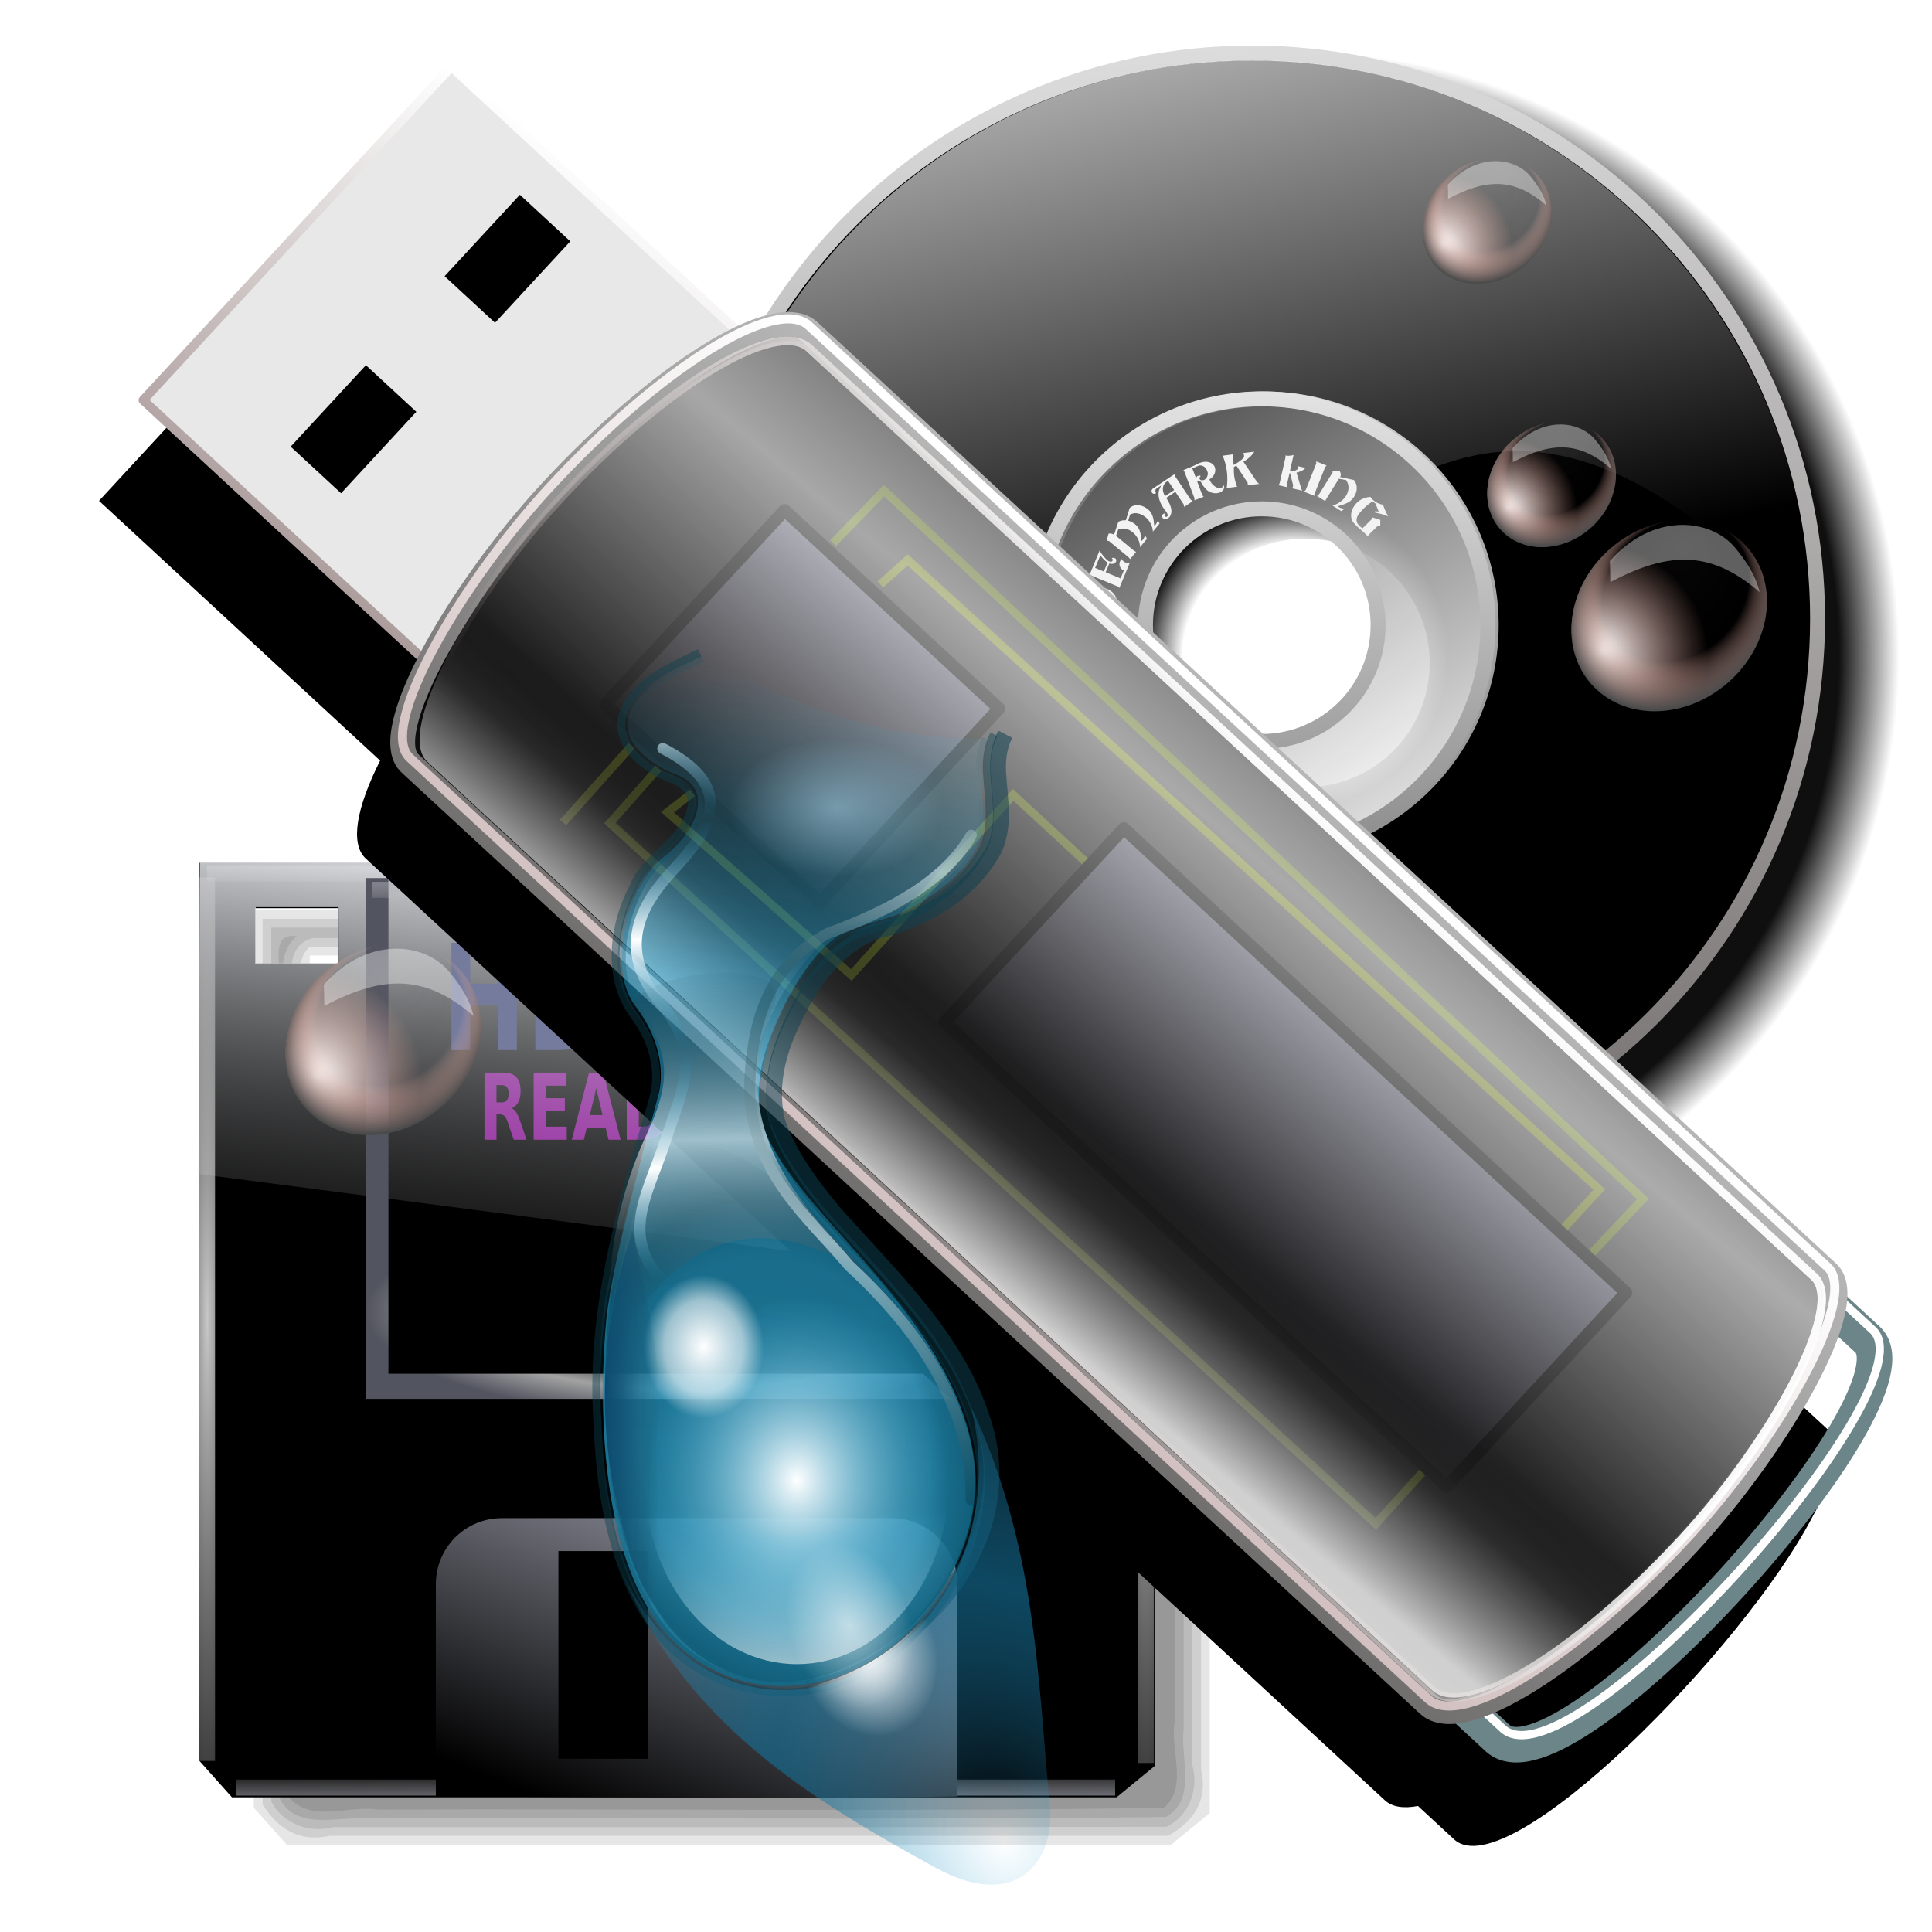 <?xml version="1.0" encoding="UTF-8" standalone="no"?>
<!-- Created with Inkscape (http://www.inkscape.org/) -->
<svg xmlns:dc="http://purl.org/dc/elements/1.1/" xmlns:cc="http://creativecommons.org/ns#" xmlns:rdf="http://www.w3.org/1999/02/22-rdf-syntax-ns#" xmlns:svg="http://www.w3.org/2000/svg" xmlns="http://www.w3.org/2000/svg" xmlns:xlink="http://www.w3.org/1999/xlink" xmlns:sodipodi="http://sodipodi.sourceforge.net/DTD/sodipodi-0.dtd" xmlns:inkscape="http://www.inkscape.org/namespaces/inkscape" width="255" height="255" viewBox="0 0 67.469 67.469" version="1.1" id="svg8" inkscape:version="0.92.5 (2060ec1f9f, 2020-04-08)" sodipodi:docname="etcher.svg">
 <defs id="defs2">
  <linearGradient inkscape:collect="always" id="linearGradient1819">
   <stop id="stop1815" stop-color="#b8e7ff" stop-opacity="0.44"/>
   <stop offset="1" id="stop1817" stop-color="#b8e7ff" stop-opacity="0"/>
  </linearGradient>
  <clipPath clipPathUnits="userSpaceOnUse" id="clipPath2059">
   <path d="m -10.1,231.685 c 3.559,2.506 4.832,-0.585 2.965,-3.064 -3.182,-4.225 -6.444,-9.84 -12.355,-15.913 -2.595,-2.669 -11.861,-7.808 -11.861,-7.808 0,0 -0.115,-2.188 -0.099,-3.064 0.011,-0.582 -0.566,-0.564 -0.89,-0.297 -0.782,0.645 -2.471,2.57 -2.471,2.57 l -1.68,-0.099 -1.087,-1.581 c -0.297,-0.411 -0.636,-0.346 -0.89,0 -0.545,1.85 -0.879,3.885 -3.459,3.954 l 4.448,3.954 c 7.766,1.553 15.579,5.585 20.262,14.332 0,0 4.526,5.194 7.116,7.018 z" id="path2061" sodipodi:nodetypes="csscsscccccccs" inkscape:connector-curvature="0" stroke-dasharray="none" stroke-opacity="1" fill="#ffffff" fill-rule="evenodd" stroke="none" stroke-linejoin="miter" fill-opacity="1" stroke-linecap="butt" stroke-width="0.048" stroke-miterlimit="4"/>
  </clipPath>
  <clipPath id="clipPath2059-5" clipPathUnits="userSpaceOnUse">
   <path stroke-miterlimit="4" stroke-width="0.048" stroke-linecap="butt" fill-opacity="1" stroke-linejoin="miter" stroke="none" fill-rule="evenodd" fill="#ffffff" stroke-opacity="1" stroke-dasharray="none" inkscape:connector-curvature="0" sodipodi:nodetypes="csscsscccccccs" id="path2061-3" d="m -10.1,231.685 c 3.559,2.506 4.832,-0.585 2.965,-3.064 -3.182,-4.225 -6.444,-9.84 -12.355,-15.913 -2.595,-2.669 -11.861,-7.808 -11.861,-7.808 0,0 -0.115,-2.188 -0.099,-3.064 0.011,-0.582 -0.566,-0.564 -0.89,-0.297 -0.782,0.645 -2.471,2.57 -2.471,2.57 l -1.68,-0.099 -1.087,-1.581 c -0.297,-0.411 -0.636,-0.346 -0.89,0 -0.545,1.85 -0.879,3.885 -3.459,3.954 l 4.448,3.954 c 7.766,1.553 15.579,5.585 20.262,14.332 0,0 4.526,5.194 7.116,7.018 z"/>
  </clipPath>
  <clipPath id="clipPath">
   <path fill-opacity="0.95" stroke="none" fill="#1b1b1b" sodipodi:nodetypes="csssscc" inkscape:connector-curvature="0" id="rect5264" d="m -515.73,435.564 v 5.838 c 0,9.743 -7.844,17.587 -17.587,17.587 h -135.051 c -9.743,0 -17.587,-7.844 -17.587,-17.587 v -5.838 z"/>
  </clipPath>
  <clipPath clipPathUnits="userSpaceOnUse" id="clipPath2059-7">
   <path d="m -10.1,231.685 c 3.559,2.506 4.832,-0.585 2.965,-3.064 -3.182,-4.225 -6.444,-9.84 -12.355,-15.913 -2.595,-2.669 -11.861,-7.808 -11.861,-7.808 0,0 -0.115,-2.188 -0.099,-3.064 0.011,-0.582 -0.566,-0.564 -0.89,-0.297 -0.782,0.645 -2.471,2.57 -2.471,2.57 l -1.68,-0.099 -1.087,-1.581 c -0.297,-0.411 -0.636,-0.346 -0.89,0 -0.545,1.85 -0.879,3.885 -3.459,3.954 l 4.448,3.954 c 7.766,1.553 15.579,5.585 20.262,14.332 0,0 4.526,5.194 7.116,7.018 z" id="path2061-5" sodipodi:nodetypes="csscsscccccccs" inkscape:connector-curvature="0" stroke-dasharray="none" stroke-opacity="1" fill="#ffffff" fill-rule="evenodd" stroke="none" stroke-linejoin="miter" fill-opacity="1" stroke-linecap="butt" stroke-width="0.048" stroke-miterlimit="4"/>
  </clipPath>
  <clipPath clipPathUnits="userSpaceOnUse" id="clipPath1162">
   <path stroke-miterlimit="4" stroke-width="0.071" stroke-linecap="round" fill-opacity="0.347" stroke-linejoin="round" stroke="none" fill="#000000" stroke-opacity="1" stroke-dasharray="none" inkscape:connector-curvature="0" d="m -65.65,239.846 c -9.358,0 -16.952,7.594 -16.952,16.952 0,9.358 7.594,16.941 16.952,16.941 0.292,0 0.579,-0.008 0.868,-0.022 2.123,-0.108 4.148,-0.606 5.995,-1.424 l 2.67,3.971 c -0.226,0.495 -0.245,0.964 -0.011,1.313 l 15.673,23.326 c 0.495,0.737 1.944,0.632 3.248,-0.245 1.304,-0.876 1.964,-2.177 1.468,-2.914 L -51.423,274.417 c -0.233,-0.347 -0.683,-0.499 -1.224,-0.478 l -2.558,-3.804 c 3.96,-3.1 6.507,-7.92 6.507,-13.337 0,-9.358 -7.594,-16.952 -16.952,-16.952 z m 0,2.581 c 7.929,0 14.371,6.442 14.371,14.371 0,7.929 -6.442,14.36 -14.371,14.36 -7.929,0 -14.349,-6.431 -14.349,-14.36 0,-0.248 -0.001,-0.489 0.011,-0.734 0.384,-7.586 6.657,-13.637 14.338,-13.637 z" id="path1164"/>
  </clipPath>
  <linearGradient inkscape:collect="always" id="linearGradient6566">
   <stop id="stop6568" stop-color="#ffffff" stop-opacity="0.68"/>
   <stop offset="1" id="stop6570" stop-color="#ffffff" stop-opacity="0"/>
  </linearGradient>
  <linearGradient id="linearGradient3609">
   <stop id="stop3611" stop-color="#000000" stop-opacity="1"/>
   <stop offset="1" id="stop3613" stop-color="#c1c1c1" stop-opacity="1"/>
  </linearGradient>
  <linearGradient id="linearGradient2939" inkscape:collect="always">
   <stop id="stop2941" stop-color="black" stop-opacity="1"/>
   <stop id="stop2943" offset="1" stop-color="white" stop-opacity="1"/>
  </linearGradient>
  <linearGradient id="linearGradient2929" inkscape:collect="always">
   <stop id="stop2931" stop-color="#ab9b9b" stop-opacity="0"/>
   <stop id="stop2933" offset="1" stop-color="white" stop-opacity="1"/>
  </linearGradient>
  <linearGradient id="linearGradient2921" inkscape:collect="always">
   <stop id="stop2923" stop-color="#ab9b9b" stop-opacity="1"/>
   <stop id="stop2925" offset="1" stop-color="white" stop-opacity="1"/>
  </linearGradient>
  <linearGradient id="linearGradient2868" inkscape:collect="always">
   <stop id="stop2870" stop-color="black" stop-opacity="1"/>
   <stop id="stop2872" offset="1" stop-color="#b1b1da" stop-opacity="1"/>
  </linearGradient>
  <linearGradient inkscape:collect="always" id="linearGradient2860">
   <stop id="stop2862" stop-color="#d0bdbd" stop-opacity="1"/>
   <stop offset="1" id="stop2864" stop-color="white" stop-opacity="1"/>
  </linearGradient>
  <linearGradient id="linearGradient2833" inkscape:collect="always">
   <stop id="stop2835" stop-color="#6e6b6b" stop-opacity="1"/>
   <stop id="stop2837" offset="1" stop-color="#bebebe" stop-opacity="1"/>
  </linearGradient>
  <linearGradient id="linearGradient2837">
   <stop id="stop2839" stop-color="#666666" stop-opacity="1"/>
   <stop offset="1" id="stop2841" stop-color="black" stop-opacity="1"/>
  </linearGradient>
  <linearGradient id="linearGradient3369">
   <stop id="stop3371" stop-color="#646464" stop-opacity="0"/>
   <stop offset="1" id="stop3373" stop-color="#ffffff" stop-opacity="1"/>
  </linearGradient>
  <linearGradient y2="70.04" x2="12.632" y1="55.633" x1="5.886" gradientTransform="translate(72.582,-30.322)" gradientUnits="userSpaceOnUse" id="linearGradient3559" xlink:href="#linearGradient2939" inkscape:collect="always"/>
  <linearGradient gradientTransform="translate(72.263,-58.099)" y2="70.04" x2="12.632" y1="55.633" x1="5.886" gradientUnits="userSpaceOnUse" id="linearGradient3562" xlink:href="#linearGradient2939" inkscape:collect="always"/>
  <linearGradient y2="53.06" x2="134.19" y1="100.78" x1="136.89" spreadMethod="reflect" gradientTransform="matrix(0.98,0,0,0.952,74.257,-54.495)" gradientUnits="userSpaceOnUse" id="linearGradient3574" xlink:href="#linearGradient3609" inkscape:collect="always"/>
  <linearGradient gradientTransform="translate(71.948,-56.46)" y2="42.867" x2="108.07" y1="117.51" x1="84.08" gradientUnits="userSpaceOnUse" id="linearGradient3576" xlink:href="#linearGradient2929" inkscape:collect="always"/>
  <linearGradient y2="59.741" x2="-30.25" y1="95.82" x1="-30.25" gradientTransform="matrix(2.342,0,0,1,293.922,-55.742)" gradientUnits="userSpaceOnUse" id="linearGradient3579" xlink:href="#linearGradient2868" inkscape:collect="always"/>
  <linearGradient y2="59.741" x2="-30.25" y1="95.82" x1="-30.25" gradientTransform="translate(173.405,-56.163)" gradientUnits="userSpaceOnUse" id="linearGradient3587" xlink:href="#linearGradient2868" inkscape:collect="always"/>
  <linearGradient y2="43.772" x2="116.14" y1="121.71" x1="117.6" gradientTransform="translate(71.779,-58.583)" gradientUnits="userSpaceOnUse" id="linearGradient3591" xlink:href="#linearGradient2860" inkscape:collect="always"/>
  <linearGradient gradientTransform="translate(72.263,-58.099)" y2="107.34" x2="139.46" y1="48.06" x1="140.69" spreadMethod="reflect" gradientUnits="userSpaceOnUse" id="linearGradient3595" xlink:href="#linearGradient2837" inkscape:collect="always"/>
  <linearGradient gradientTransform="translate(72.263,-58.099)" y2="34.601" x2="116.63" y1="121.71" x1="117.6" gradientUnits="userSpaceOnUse" id="linearGradient3597" xlink:href="#linearGradient2833" inkscape:collect="always"/>
  <linearGradient gradientTransform="translate(72.263,-58.099)" y2="47.51" x2="8.301" y1="108.49" x1="17.241" gradientUnits="userSpaceOnUse" id="linearGradient3601" xlink:href="#linearGradient2921" inkscape:collect="always"/>
  <linearGradient y2="115.47" x2="148.34" y1="92.03" x1="147" spreadMethod="pad" gradientTransform="matrix(0.98,0,0,0.952,74.257,-54.495)" gradientUnits="userSpaceOnUse" id="linearGradient3617" xlink:href="#linearGradient3369" inkscape:collect="always"/>
  <linearGradient id="linearGradient3901">
   <stop id="stop3903" stop-color="#5a5a5a" stop-opacity="0.837"/>
   <stop id="stop3905" offset="1" stop-color="#ffffff" stop-opacity="0.886"/>
  </linearGradient>
  <linearGradient id="linearGradient3939">
   <stop id="stop3941" stop-color="#0f0f0f" stop-opacity="1"/>
   <stop id="stop3951" offset="0.185" stop-color="#0f0f0f" stop-opacity="0"/>
   <stop id="stop3947" offset="0.254" stop-color="#0f0f0f" stop-opacity="1"/>
   <stop offset="0.9" id="stop3949" stop-color="#0f0f0f" stop-opacity="1"/>
   <stop offset="1" id="stop3943" stop-color="#0f0f0f" stop-opacity="0"/>
  </linearGradient>
  <linearGradient id="linearGradient3894">
   <stop id="stop3896" stop-color="#736d6d" stop-opacity="1"/>
   <stop id="stop3898" offset="1" stop-color="#dedede" stop-opacity="1"/>
  </linearGradient>
  <linearGradient id="linearGradient2820">
   <stop id="stop2822" stop-color="#878787" stop-opacity="1"/>
   <stop offset="1" id="stop2824" stop-color="#e6e6e6" stop-opacity="1"/>
  </linearGradient>
  <linearGradient inkscape:collect="always" xlink:href="#linearGradient3901" id="linearGradient3133" gradientUnits="userSpaceOnUse" gradientTransform="matrix(1.044,0,0,1.044,-18.324,-13.443)" x1="104.51" y1="94.41" x2="155.73" y2="174.3"/>
  <linearGradient inkscape:collect="always" xlink:href="#linearGradient2820" id="linearGradient3135" gradientUnits="userSpaceOnUse" gradientTransform="matrix(1.044,0,0,1.044,-18.324,-13.443)" x1="134.95" y1="180.35" x2="134.95" y2="84.73"/>
  <linearGradient inkscape:collect="always" xlink:href="#linearGradient6566" id="linearGradient3138" gradientUnits="userSpaceOnUse" gradientTransform="matrix(1.032,0,0,1.044,-15.384,-12.674)" x1="119.32" y1="21.894" x2="142.84" y2="128.8"/>
  <linearGradient inkscape:collect="always" xlink:href="#linearGradient3894" id="linearGradient3141" gradientUnits="userSpaceOnUse" x1="136.17" y1="242.08" x2="124.07" y2="19.972" gradientTransform="matrix(1.044,0,0,1.044,-17.06,-14.074)"/>
  <radialGradient inkscape:collect="always" xlink:href="#linearGradient3939" id="radialGradient3144" gradientUnits="userSpaceOnUse" gradientTransform="matrix(1.088,0,0,1.088,-21.79,-21.333)" cx="138.66" cy="139.38" fx="138.66" fy="139.38" r="108.59"/>
  <linearGradient id="linearGradient2902" inkscape:collect="always">
   <stop id="stop2904" stop-color="#f8faff" stop-opacity="1"/>
   <stop id="stop2906" offset="1" stop-color="#000000" stop-opacity="0.039"/>
  </linearGradient>
  <linearGradient inkscape:collect="always" id="linearGradient2892">
   <stop id="stop2894" stop-color="black" stop-opacity="1"/>
   <stop offset="1" id="stop2896" stop-color="#c5c8d8" stop-opacity="1"/>
  </linearGradient>
  <linearGradient id="linearGradient2813-9">
   <stop id="stop2815-2" stop-color="#3b1b1b" stop-opacity="1"/>
   <stop id="stop2821" offset="0.5" stop-color="#2f2f32" stop-opacity="1"/>
   <stop offset="0.75" id="stop2823" stop-color="#a2a2a2" stop-opacity="1"/>
   <stop offset="1" id="stop2817-0" stop-color="#52545f" stop-opacity="1"/>
  </linearGradient>
  <linearGradient id="linearGradient2796" inkscape:collect="always">
   <stop id="stop2798" stop-color="white" stop-opacity="0.784"/>
   <stop id="stop2800" offset="1" stop-color="#c9c9c9" stop-opacity="0"/>
  </linearGradient>
  <linearGradient inkscape:collect="always" id="linearGradient2780">
   <stop id="stop2782" stop-color="#a0a1b1" stop-opacity="0.783"/>
   <stop offset="1" id="stop2784" stop-color="#c9c9c9" stop-opacity="0"/>
  </linearGradient>
  <linearGradient inkscape:collect="always" xlink:href="#linearGradient2892" id="linearGradient2422" gradientUnits="userSpaceOnUse" gradientTransform="matrix(1.946,0,0,1.946,1.306,-0.724)" x1="55.984" y1="123.76" x2="76.874" y2="70.36"/>
  <linearGradient inkscape:collect="always" xlink:href="#linearGradient2780" id="linearGradient2425" gradientUnits="userSpaceOnUse" gradientTransform="matrix(1.242,0,0,1.946,44.259,6.528)" x1="56.54" y1="7.391" x2="56.52" y2="11.758"/>
  <radialGradient inkscape:collect="always" xlink:href="#linearGradient2813-9" id="radialGradient2428-2" gradientUnits="userSpaceOnUse" gradientTransform="matrix(1.661,-7.5897397e-4,5.6173833e-5,0.538,451.587,83.782)" cx="-196.05" cy="69.68" fx="-196.05" fy="69.68" r="44.609"/>
  <radialGradient inkscape:collect="always" xlink:href="#linearGradient2796" id="radialGradient2432-3" gradientUnits="userSpaceOnUse" gradientTransform="matrix(3.122,-3.0703364e-6,1.9488325e-7,0.198,-68.894,38.739)" cx="61.54" cy="-117.82" fx="61.54" fy="-117.82" r="52.03"/>
  <radialGradient inkscape:collect="always" xlink:href="#linearGradient2796" id="radialGradient2435" gradientUnits="userSpaceOnUse" gradientTransform="matrix(3.122,-3.0703364e-6,1.9488325e-7,0.198,-68.423,-207.213)" cx="61.54" cy="-117.82" fx="61.54" fy="-117.82" r="52.03"/>
  <linearGradient inkscape:collect="always" xlink:href="#linearGradient2780" id="linearGradient2438-7" gradientUnits="userSpaceOnUse" gradientTransform="matrix(1.79,0,0,1.946,9.025,-248.985)" x1="56.54" y1="7.391" x2="56.52" y2="11.758"/>
  <linearGradient inkscape:collect="always" xlink:href="#linearGradient2902" id="linearGradient2441" gradientUnits="userSpaceOnUse" gradientTransform="matrix(1.946,0,0,1.946,-3.414,1.301)" spreadMethod="reflect" x1="62.59" y1="5.976" x2="55.48" y2="74.43"/>
  <linearGradient inkscape:collect="always" xlink:href="#linearGradient2780" id="linearGradient2445" gradientUnits="userSpaceOnUse" gradientTransform="matrix(1.924,0,0,1.946,1.465,2.742)" x1="56.54" y1="7.391" x2="56.52" y2="11.758"/>
  <filter height="1.098" y="-0.049" width="1.094" x="-0.047" id="filter7935" inkscape:collect="always" color-interpolation-filters="sRGB">
   <feGaussianBlur id="feGaussianBlur7937" inkscape:collect="always"/>
  </filter>
  <linearGradient inkscape:collect="always" xlink:href="#linearGradient2929" id="linearGradient2812" gradientUnits="userSpaceOnUse" gradientTransform="translate(71.948,-56.46)" x1="84.08" y1="117.51" x2="108.07" y2="42.867"/>
  <linearGradient id="linearGradient3037">
   <stop stop-opacity="1" stop-color="#1300ff" id="stop3039"/>
   <stop stop-opacity="0" stop-color="#a6a6a6" offset="1" id="stop3041"/>
  </linearGradient>
  <linearGradient id="linearGradient3011">
   <stop stop-opacity="1" stop-color="#ffffff" id="stop3013"/>
   <stop stop-opacity="0" stop-color="#c2c2c2" offset="1" id="stop3015"/>
  </linearGradient>
  <linearGradient id="linearGradient2931">
   <stop stop-opacity="1" stop-color="#000fff" id="stop2933-7"/>
   <stop stop-opacity="0" stop-color="#0013ff" id="stop2935" offset="1"/>
  </linearGradient>
  <filter height="1.251" y="-0.125" width="1.413" x="-0.206" id="filter4082" inkscape:collect="always">
   <feGaussianBlur id="feGaussianBlur4084" stdDeviation="6.95" inkscape:collect="always"/>
  </filter>
  <clipPath id="clipPath4088" clipPathUnits="userSpaceOnUse">
   <path fill-opacity="1" stroke="none" fill-rule="evenodd" filter="url(#filter4082)" fill="url(#linearGradient4092)" inkscape:connector-curvature="0" d="m 168.14,92.511 c 12.985,26.829 15.223,50.397 -15.2,71.518 l 38.763,41.356 c 49.597,-38.653 49.259,-94.228 29.979,-133.021 z" id="path4090" sodipodi:nodetypes="ccccc"/>
  </clipPath>
  <linearGradient y2="203.33" x2="181.21" y1="136.74" x1="200.29" spreadMethod="reflect" gradientUnits="userSpaceOnUse" id="linearGradient4092" xlink:href="#linearGradient2931" inkscape:collect="always"/>
  <filter height="1.153" y="-0.077" width="1.257" x="-0.129" id="filter4150" inkscape:collect="always">
   <feGaussianBlur id="feGaussianBlur4152" stdDeviation="4.154" inkscape:collect="always"/>
  </filter>
  <clipPath id="clipPath4156" clipPathUnits="userSpaceOnUse">
   <path fill-opacity="1" stroke="none" fill-rule="evenodd" filter="url(#filter4150)" fill="url(#linearGradient4160)" inkscape:connector-curvature="0" d="M 78.246,149.076 C 68.652,138.675 64.325,101.813 86.434,84.755 L 40.563,46.478 C 2.493,82.612 0.231,138.385 25.58,176.615 z" id="path4158" sodipodi:nodetypes="ccccc"/>
  </clipPath>
  <linearGradient y2="390.89" x2="899.39" y1="602.57" x1="870.4" spreadMethod="reflect" gradientTransform="matrix(-0.231,0.026,-0.029,-0.253,266.077,243.51)" gradientUnits="userSpaceOnUse" id="linearGradient4160" xlink:href="#linearGradient3037" inkscape:collect="always"/>
  <filter height="1.18" y="-0.09" width="1.206" x="-0.103" id="filter4202" inkscape:collect="always">
   <feGaussianBlur id="feGaussianBlur4204" stdDeviation="2.105" inkscape:collect="always"/>
  </filter>
  <clipPath id="clipPath4208" clipPathUnits="userSpaceOnUse">
   <path fill-opacity="1" stroke="none" fill-rule="evenodd" filter="url(#filter4202)" fill="url(#linearGradient4212)" inkscape:connector-curvature="0" sodipodi:nodetypes="ccccc" id="path4210" d="m 129.237,69.017 c -3.505,-1.161 -7.976,-0.874 -13.109,0.406 L 98.496,15.51 c 15.918,-3.79 32.428,-2.241 49.156,1.263 z"/>
  </clipPath>
  <linearGradient y2="886.13" x2="457.31" y1="830.64" x1="371.68" spreadMethod="reflect" gradientTransform="matrix(-0.191,0.134,-0.135,-0.214,308.215,170.096)" gradientUnits="userSpaceOnUse" id="linearGradient4212" xlink:href="#linearGradient3011" inkscape:collect="always"/>
  <linearGradient id="linearGradient19536">
   <stop stop-opacity="1" stop-color="white" id="stop19538"/>
   <stop stop-opacity="0" stop-color="#ffffff" offset="1" id="stop19540"/>
  </linearGradient>
  <linearGradient id="linearGradient960" inkscape:collect="always">
   <stop stop-opacity="0.025" stop-color="#ffffff" id="stop966"/>
   <stop stop-opacity="0" stop-color="#ffbeb0" offset="0.708" id="stop973"/>
   <stop stop-opacity="1" stop-color="#4b4b4b" id="stop968" offset="1"/>
  </linearGradient>
  <linearGradient inkscape:collect="always" id="linearGradient960-3">
   <stop stop-opacity="1" stop-color="#ffffff" id="stop956"/>
   <stop stop-opacity="0" stop-color="#ffb6a6" offset="1" id="stop958"/>
  </linearGradient>
  <radialGradient inkscape:collect="always" xlink:href="#linearGradient960-3" id="radialGradient962" cx="-62.791" cy="37.772" fx="-62.791" fy="37.772" r="37.984" gradientTransform="matrix(1.224,0,0,1.163,41.45,36.981)" gradientUnits="userSpaceOnUse"/>
  <radialGradient inkscape:collect="always" xlink:href="#linearGradient960" id="radialGradient971" gradientUnits="userSpaceOnUse" gradientTransform="matrix(1.046,-0.004,0.005,1.235,31.315,36.118)" cx="-58.5" cy="8.452" fx="-74.816" fy="-9.728" r="37.984"/>
  <filter color-interpolation-filters="sRGB" inkscape:collect="always" id="filter997" x="-0.035" width="1.07" y="-0.077" height="1.155">
   <feGaussianBlur inkscape:collect="always" stdDeviation="0.924" id="feGaussianBlur999"/>
  </filter>
  <radialGradient r="37.984" fy="37.772" fx="-62.791" cy="37.772" cx="-62.791" gradientTransform="matrix(1.224,0,0,1.163,41.45,36.981)" gradientUnits="userSpaceOnUse" id="radialGradient1203" xlink:href="#linearGradient960-3" inkscape:collect="always"/>
  <radialGradient r="37.984" fy="-9.728" fx="-74.816" cy="8.452" cx="-58.5" gradientTransform="matrix(1.046,-0.004,0.005,1.235,31.315,36.118)" gradientUnits="userSpaceOnUse" id="radialGradient1205" xlink:href="#linearGradient960" inkscape:collect="always"/>
  <linearGradient id="linearGradient1107" inkscape:collect="always">
   <stop id="stop1103" stop-color="#0d4c6f" stop-opacity="1"/>
   <stop id="stop1105" offset="1" stop-color="#1a5170" stop-opacity="0"/>
  </linearGradient>
  <linearGradient id="linearGradient1079" inkscape:collect="always">
   <stop id="stop1075" stop-color="#002f3b" stop-opacity="0.274"/>
   <stop id="stop1077" offset="1" stop-color="#cfe3e8" stop-opacity="0.64"/>
  </linearGradient>
  <linearGradient id="linearGradient1069" inkscape:collect="always">
   <stop id="stop1065" stop-color="#ffffff" stop-opacity="1"/>
   <stop id="stop1067" offset="1" stop-color="#0a7aa5" stop-opacity="0"/>
  </linearGradient>
  <linearGradient id="linearGradient1059" inkscape:collect="always">
   <stop id="stop1055" stop-color="#ffffff" stop-opacity="0.565"/>
   <stop id="stop1057" offset="1" stop-color="#ffffff" stop-opacity="0"/>
  </linearGradient>
  <linearGradient id="linearGradient992" inkscape:collect="always">
   <stop id="stop988" stop-color="#2aa5dc" stop-opacity="0"/>
   <stop id="stop990" offset="1" stop-color="#146b91" stop-opacity="0.667"/>
  </linearGradient>
  <linearGradient id="linearGradient982" inkscape:collect="always">
   <stop id="stop978" stop-color="#ffffff" stop-opacity="0.586"/>
   <stop id="stop980" offset="1" stop-color="#000304" stop-opacity="0"/>
  </linearGradient>
  <linearGradient id="linearGradient970" inkscape:collect="always">
   <stop id="stop966-7" stop-color="#ffffff" stop-opacity="1"/>
   <stop offset="0.653" id="stop974" stop-color="#ffffff" stop-opacity="0.57"/>
   <stop id="stop968-5" offset="1" stop-color="#ffffff" stop-opacity="0"/>
  </linearGradient>
  <linearGradient inkscape:collect="always" id="linearGradient948">
   <stop id="stop955" stop-color="#ffffff" stop-opacity="0.608"/>
   <stop offset="1" id="stop957" stop-color="#4ebde4" stop-opacity="0"/>
  </linearGradient>
  <linearGradient id="linearGradient948-3" inkscape:collect="always">
   <stop id="stop944" stop-color="#ffffff" stop-opacity="1"/>
   <stop id="stop946" offset="1" stop-color="#4ebde4" stop-opacity="0"/>
  </linearGradient>
  <linearGradient id="linearGradient934" inkscape:collect="always">
   <stop id="stop930" stop-color="#084f68" stop-opacity="0.043"/>
   <stop offset="0.569" id="stop940" stop-color="#084f68" stop-opacity="0"/>
   <stop offset="0.741" id="stop938" stop-color="#084f68" stop-opacity="0.57"/>
   <stop id="stop932" offset="1" stop-color="#084f68" stop-opacity="0"/>
  </linearGradient>
  <linearGradient id="linearGradient914" inkscape:collect="always">
   <stop id="stop910" stop-color="#084f68" stop-opacity="0.554"/>
   <stop id="stop912" offset="1" stop-color="#084f68" stop-opacity="0"/>
  </linearGradient>
  <linearGradient id="linearGradient902" inkscape:collect="always">
   <stop id="stop898" stop-color="#1e7493" stop-opacity="1"/>
   <stop offset="0.682" id="stop906" stop-color="#2bbff6" stop-opacity="0.457"/>
   <stop id="stop900" offset="1" stop-color="#1db1e7" stop-opacity="0"/>
  </linearGradient>
  <linearGradient gradientTransform="matrix(1.531,0,0,1.531,-6.264,-87.675)" gradientUnits="userSpaceOnUse" y2="94.45" x2="93.92" y1="219.68" x1="80.45" id="linearGradient904" xlink:href="#linearGradient902" inkscape:collect="always"/>
  <linearGradient gradientTransform="matrix(1.531,0,0,1.531,-6.264,-87.675)" spreadMethod="reflect" gradientUnits="userSpaceOnUse" y2="102.47" x2="71.935" y1="124.35" x1="68.15" id="linearGradient916" xlink:href="#linearGradient914" inkscape:collect="always"/>
  <radialGradient gradientUnits="userSpaceOnUse" gradientTransform="matrix(2.03,-0.489,0.648,2.689,-168.181,-268.019)" r="23.495" fy="189.41" fx="76.33" cy="189.41" cx="76.33" id="radialGradient936" xlink:href="#linearGradient934" inkscape:collect="always"/>
  <radialGradient gradientUnits="userSpaceOnUse" gradientTransform="matrix(1,0,0,1.206,0,-40.287)" r="19.233" fy="195.24" fx="77.44" cy="195.24" cx="77.44" id="radialGradient950" xlink:href="#linearGradient948-3" inkscape:collect="always"/>
  <linearGradient gradientTransform="matrix(1.531,0,0,1.531,-6.264,-87.675)" gradientUnits="userSpaceOnUse" y2="198.29" x2="79.58" y1="219.66" x1="79.78" id="linearGradient962" xlink:href="#linearGradient948" inkscape:collect="always"/>
  <radialGradient gradientUnits="userSpaceOnUse" gradientTransform="matrix(1.531,0,0,1.817,-6.264,-138.623)" r="7.632" fy="178.24" fx="65.64" cy="178.24" cx="65.64" id="radialGradient972" xlink:href="#linearGradient970" inkscape:collect="always"/>
  <linearGradient gradientTransform="matrix(1.531,0,0,1.531,-6.264,-87.675)" spreadMethod="reflect" gradientUnits="userSpaceOnUse" y2="129.63" x2="65.02" y1="152.02" x1="65.47" id="linearGradient984" xlink:href="#linearGradient982" inkscape:collect="always"/>
  <radialGradient spreadMethod="reflect" gradientUnits="userSpaceOnUse" gradientTransform="matrix(0.866,-0.499,0.629,1.091,-135.831,32.581)" r="27.2" fy="238.09" fx="103.52" cy="238.09" cx="103.52" id="radialGradient1004" xlink:href="#linearGradient992" inkscape:collect="always"/>
  <filter height="1.137" y="-0.068" width="1.152" x="-0.076" id="filter1038" inkscape:collect="always" color-interpolation-filters="sRGB">
   <feGaussianBlur id="feGaussianBlur1040" stdDeviation="1.724" inkscape:collect="always"/>
  </filter>
  <radialGradient gradientUnits="userSpaceOnUse" gradientTransform="matrix(0.729,1.823,-1.46,0.584,379.732,-39.506)" r="8.548" fy="217" fx="86.29" cy="217" cx="86.29" id="radialGradient1051" xlink:href="#linearGradient19536" inkscape:collect="always"/>
  <radialGradient gradientUnits="userSpaceOnUse" gradientTransform="matrix(1.531,0,0,2.136,21.305,-223.759)" r="7.734" fy="229.1" fx="13.493" cy="229.1" cx="13.493" id="radialGradient1061" xlink:href="#linearGradient1059" inkscape:collect="always"/>
  <linearGradient gradientTransform="matrix(1.531,0,0,1.531,-6.264,-87.675)" spreadMethod="reflect" gradientUnits="userSpaceOnUse" y2="141.1" x2="59.24" y1="126.65" x1="58.01" id="linearGradient1071" xlink:href="#linearGradient1069" inkscape:collect="always"/>
  <linearGradient gradientTransform="matrix(1.531,0,0,1.531,-6.264,-87.675)" spreadMethod="reflect" gradientUnits="userSpaceOnUse" y2="116.88" x2="92.7" y1="139.47" x1="83.56" id="linearGradient1081" xlink:href="#linearGradient1079" inkscape:collect="always"/>
  <filter height="1.088" y="-0.044" width="1.106" x="-0.053" id="filter1095" inkscape:collect="always" color-interpolation-filters="sRGB">
   <feGaussianBlur id="feGaussianBlur1097" stdDeviation="0.849" inkscape:collect="always"/>
  </filter>
  <linearGradient gradientTransform="matrix(1.531,0,0,1.531,-6.264,-87.675)" gradientUnits="userSpaceOnUse" y2="187.41" x2="59.968" y1="187.41" x1="53.21" id="linearGradient1109" xlink:href="#linearGradient1107" inkscape:collect="always"/>
  <radialGradient inkscape:collect="always" xlink:href="#linearGradient1819" id="radialGradient1821" cx="119.96" cy="80.7" fx="119.96" fy="80.7" r="20.881" gradientTransform="matrix(1,0,0,0.642,0,28.909)" gradientUnits="userSpaceOnUse"/>
  <radialGradient inkscape:collect="always" xlink:href="#linearGradient960-3" id="radialGradient1594" gradientUnits="userSpaceOnUse" gradientTransform="matrix(1.224,0,0,1.163,41.45,36.981)" cx="-62.791" cy="37.772" fx="-62.791" fy="37.772" r="37.984"/>
  <radialGradient inkscape:collect="always" xlink:href="#linearGradient960" id="radialGradient1596" gradientUnits="userSpaceOnUse" gradientTransform="matrix(1.046,-0.004,0.005,1.235,31.315,36.118)" cx="-58.5" cy="8.452" fx="-74.816" fy="-9.728" r="37.984"/>
  <radialGradient inkscape:collect="always" xlink:href="#linearGradient960-3" id="radialGradient1606" gradientUnits="userSpaceOnUse" gradientTransform="matrix(1.224,0,0,1.163,41.45,36.981)" cx="-62.791" cy="37.772" fx="-62.791" fy="37.772" r="37.984"/>
  <radialGradient inkscape:collect="always" xlink:href="#linearGradient960" id="radialGradient1608" gradientUnits="userSpaceOnUse" gradientTransform="matrix(1.046,-0.004,0.005,1.235,31.315,36.118)" cx="-58.5" cy="8.452" fx="-74.816" fy="-9.728" r="37.984"/>
 </defs>
 <sodipodi:namedview id="base" pagecolor="#ff0000" bordercolor="#666666" borderopacity="1.0" inkscape:pageopacity="0" inkscape:pageshadow="2" inkscape:zoom="3.5098039" inkscape:cx="127.5" inkscape:cy="127.5" inkscape:document-units="px" inkscape:current-layer="layer1" showgrid="false" inkscape:snap-to-guides="false" inkscape:snap-grids="false" inkscape:snap-others="false" inkscape:object-nodes="false" inkscape:snap-nodes="false" inkscape:snap-global="false" inkscape:window-width="1920" inkscape:window-height="1056" inkscape:window-x="0" inkscape:window-y="0" inkscape:window-maximized="1" units="px" showguides="false"/>
 <g inkscape:label="Layer 1" inkscape:groupmode="layer" id="layer1" transform="translate(0,-229.531)">
  <g id="layer1-6" inkscape:label="1. réteg" transform="matrix(0.265,0,0,0.265,0.02,229.231)">
   <g transform="matrix(0.575,0,0,0.575,18.358,104.092)" id="g3252">
    <g id="g3244" transform="translate(-271.354,-165.448)">
     <g id="g3237">
      <path d="m 301.469,399.281 c 2.716,5.228 8.912,7.304 14.438,5.844 63.558,-0.042 127.155,0.083 190.688,-0.062 5.336,-2.539 7.475,-8.617 5.969,-14.125 0,-63.99 0,-127.979 0,-191.969 -70.365,0 -140.729,0 -211.094,0 0,66.771 0,133.542 0,200.312 z m 204.688,-199.125 c 6.746,3.408 3.764,12.603 3.312,18.5 -3.175,3.766 -9.722,1.784 -14.344,2.438 -4.357,-0.403 -12.522,1.035 -11.679,-5.587 -0.593,-5.104 -2.11,-14.203 4.742,-15.351 5.99,0 11.979,0 17.969,0 z M 329.25,201.375 c 6.746,3.408 3.764,12.603 3.312,18.5 -3.175,3.766 -9.722,1.784 -14.344,2.438 -4.357,-0.403 -12.522,1.035 -11.679,-5.587 -0.593,-5.104 -2.11,-14.203 4.742,-15.351 5.99,0 11.979,0 17.969,0 z" id="path3225" inkscape:connector-curvature="0" stroke-opacity="1" fill="#000000" stroke="none" stroke-linejoin="round" fill-opacity="0.101" stroke-linecap="round" stroke-width="0" stroke-dashoffset="0" stroke-miterlimit="4"/>
      <path d="m 299.469,399.906 c 3.621,5.808 8.537,8.728 15.438,7.219 64.031,0 128.062,0 192.094,0 6.018,-3.405 9.151,-8.178 7.562,-15.188 0,-64.99 0,-129.979 0,-194.969 -71.698,0 -143.396,0 -215.094,0 0,67.646 0,135.292 0,202.938 z m 206.688,-197.75 c 3.976,3.355 1.746,11.459 1.312,16.312 -7.032,0.746 -14.844,1.04 -21.781,-0.188 -0.118,-4.917 -2.457,-12.794 1.5,-16.125 6.323,0 12.646,0 18.969,0 z M 329.25,203.375 c 3.976,3.355 1.746,11.459 1.312,16.312 -7.032,0.746 -14.844,1.04 -21.781,-0.188 -0.118,-4.917 -2.457,-12.794 1.5,-16.125 6.323,0 12.646,0 18.969,0 z" id="path3221" inkscape:connector-curvature="0" stroke-opacity="1" fill="#000000" stroke="none" stroke-linejoin="round" fill-opacity="0.101" stroke-linecap="round" stroke-width="0" stroke-dashoffset="0" stroke-miterlimit="4"/>
      <path id="path2776" d="m 297.461,194.968 v 205.718 l 7.54,8.453 H 507.74 l 8.817,-7.236 V 194.968 Z m 189.725,9.182 h 18.973 v 12.831 h -18.973 z m -176.894,1.216 h 18.973 v 12.831 h -18.973 z" inkscape:connector-curvature="0" stroke-opacity="1" fill="#000000" stroke="none" stroke-linejoin="round" fill-opacity="0.101" stroke-linecap="round" stroke-width="0" stroke-dashoffset="0" stroke-miterlimit="4"/>
      <path d="m 303.469,398.75 c 3.953,7.1 13.027,3.991 19.438,4.375 61.184,-0.183 122.56,0.379 183.625,-0.312 7.155,-4.165 3.245,-13.414 4.031,-19.875 0,-54.177 0,-108.354 0,-162.531 -5.975,4.829 -14.482,1.793 -21.531,2.5 -5.119,0.31 -8.703,-4.319 -7.844,-9.25 -0.402,-4.232 -0.896,-9.077 1.812,-12.688 -50.135,0.062 -101.021,-0.125 -150.688,0.094 5.275,5.386 3.282,14.355 1.344,20.562 -5.975,4.829 -14.482,1.793 -21.531,2.5 -5.119,0.31 -8.703,-4.319 -7.844,-9.25 -0.462,-4.688 -1.009,-10.558 3.031,-13.906 -7.458,-1.176 -2.34,10.223 -3.844,15 0,60.927 0,121.854 0,182.781 z M 510.562,201.344 c 0.514,-0.627 -1.029,-0.434 0,0 z" id="path3229" inkscape:connector-curvature="0" stroke-opacity="1" fill="#000000" stroke="none" stroke-linejoin="round" fill-opacity="0.101" stroke-linecap="round" stroke-width="0" stroke-dashoffset="0" stroke-miterlimit="4"/>
      <path d="m 351,203 c -4.032,0.943 -13.711,-1.78 -14.281,1.406 1.757,6.262 1.236,14.109 -2.562,19.344 -7.446,4.653 -16.688,1.904 -24.906,2.094 -3.088,-1.355 -4.866,-3.206 -3.781,2 0.062,56.825 -0.125,113.719 0.094,170.5 5.003,5.921 13.815,1.695 20.437,2.773 60.009,-0.23 120.111,0.507 180.063,-0.398 5.701,-4.981 1.18,-13.483 2.5,-19.969 0,-52.292 0,-104.583 0,-156.875 -7.159,2.549 -15.014,0.698 -22.406,0.75 -6.423,-1.452 -7.633,-8.63 -7.25,-14.156 -0.949,-3.504 3.214,-9.503 -3.188,-7.5 C 434.146,202.984 392.573,202.935 351,203 Z" id="path3233" inkscape:connector-curvature="0" stroke-opacity="1" fill="#000000" stroke="none" stroke-linejoin="round" fill-opacity="0.101" stroke-linecap="round" stroke-width="0" stroke-dashoffset="0" stroke-miterlimit="4"/>
     </g>
    </g>
    <path d="M 13.558,18.685 V 224.403 l 7.54,8.453 H 223.837 l 8.817,-7.236 V 18.685 Z m 189.725,9.182 h 18.973 V 40.698 H 203.283 Z M 26.389,29.083 H 45.361 V 41.914 H 26.389 Z" id="rect1873" inkscape:connector-curvature="0" stroke-opacity="1" fill="#000000" stroke="none" stroke-linejoin="round" fill-opacity="1" stroke-linecap="round" stroke-width="0" stroke-dashoffset="0" stroke-miterlimit="4"/>
    <rect id="rect2778" width="216.6" height="3.672" x="15.381" y="19.265" stroke-dasharray="none" stroke-opacity="1" fill="url(#linearGradient2445)" stroke="none" stroke-linejoin="round" fill-opacity="1" stroke-linecap="round" stroke-width="0" stroke-dashoffset="0" stroke-miterlimit="4"/>
    <path d="m 82.887,73.583 c 0.577,1e-5 0.989,-0.155 1.237,-0.464 0.253,-0.309 0.379,-0.818 0.379,-1.526 -8e-6,-0.701 -0.126,-1.203 -0.379,-1.505 -0.248,-0.302 -0.66,-0.454 -1.237,-0.454 h -1.158 v 3.948 h 1.158 m -1.158,2.742 v 5.824 H 78.975 V 66.759 h 4.205 c 1.406,1.6e-5 2.436,0.34 3.089,1.021 0.658,0.68 0.987,1.756 0.987,3.227 -1e-5,1.017 -0.172,1.852 -0.515,2.505 -0.338,0.653 -0.851,1.134 -1.537,1.443 0.377,0.124 0.713,0.405 1.008,0.845 0.3,0.433 0.603,1.093 0.908,1.979 l 1.494,4.371 H 85.682 L 84.381,78.325 C 84.119,77.555 83.852,77.03 83.58,76.748 83.313,76.466 82.956,76.325 82.508,76.325 h -0.779 m 8.516,-9.566 h 7.429 v 3 h -4.676 v 2.866 h 4.398 v 3 h -4.398 v 3.526 h 4.834 v 3 H 90.244 V 66.759 M 106.734,79.346 H 102.429 l -0.679,2.804 h -2.767 l 3.954,-15.391 h 3.282 l 3.954,15.391 h -2.767 l -0.672,-2.804 m -3.618,-2.856 h 2.925 l -1.459,-6.123 -1.466,6.123 m 11.219,-6.732 v 9.391 h 0.987 c 1.125,5e-6 1.983,-0.402 2.574,-1.206 0.596,-0.804 0.894,-1.972 0.894,-3.505 -1e-5,-1.526 -0.296,-2.687 -0.887,-3.484 -0.591,-0.797 -1.452,-1.196 -2.581,-1.196 h -0.987 m -2.753,-3 h 2.903 c 1.621,1.6e-5 2.827,0.168 3.618,0.505 0.796,0.33 1.478,0.893 2.045,1.691 0.501,0.694 0.872,1.495 1.115,2.402 0.243,0.907 0.365,1.935 0.365,3.082 -1e-5,1.161 -0.122,2.199 -0.365,3.113 -0.243,0.907 -0.615,1.708 -1.115,2.402 -0.572,0.797 -1.258,1.364 -2.059,1.701 -0.801,0.33 -2.002,0.495 -3.604,0.495 h -2.903 V 66.759 m 10.669,0 h 3.01 l 2.431,5.484 2.431,-5.484 h 3.018 l -4.069,8.907 v 6.484 h -2.753 v -6.484 l -4.069,-8.907" id="text2919" inkscape:connector-curvature="0" stroke-opacity="1" font-family="&apos;Bitstream Vera Sans&apos;" fill="#c916da" stroke="none" font-style="normal" stroke-linejoin="miter" fill-opacity="1" font-weight="bold" stroke-linecap="butt" stroke-width="1" font-size="9.04"/>
    <path id="path2900" d="M 13.735,18.45 13.44,89.988 232.831,118.57 V 18.45 Z m 189.725,9.182 h 18.973 V 40.463 H 203.46 Z M 26.565,28.848 H 45.538 V 41.679 H 26.565 Z" sodipodi:nodetypes="ccccccccccccccc" inkscape:connector-curvature="0" stroke-opacity="1" fill="url(#linearGradient2441)" stroke="none" stroke-linejoin="round" fill-opacity="1" stroke-linecap="round" stroke-width="0" stroke-dashoffset="0" stroke-miterlimit="4"/>
    <rect y="-232.46" x="21.973" height="3.672" width="201.54" id="rect2788" transform="scale(1,-1)" stroke-dasharray="none" stroke-opacity="1" fill="url(#linearGradient2438-7)" stroke="none" stroke-linejoin="round" fill-opacity="1" stroke-linecap="round" stroke-width="0" stroke-dashoffset="0" stroke-miterlimit="4"/>
    <rect y="-232.4" x="22.506" height="3.672" width="202.48" id="rect2792" transform="rotate(90)" stroke-dasharray="none" stroke-opacity="1" fill="url(#radialGradient2435)" stroke="none" stroke-linejoin="round" fill-opacity="1" stroke-linecap="round" stroke-width="0" stroke-dashoffset="0" stroke-miterlimit="4"/>
    <rect transform="matrix(0,1,1,0,0,0)" id="rect2804" width="202.48" height="3.672" x="22.04" y="13.553" stroke-dasharray="none" stroke-opacity="1" fill="url(#radialGradient2432-3)" stroke="none" stroke-linejoin="round" fill-opacity="1" stroke-linecap="round" stroke-width="0" stroke-dashoffset="0" stroke-miterlimit="4"/>
    <path d="m 71.403,37.012 h 4.314 v 9.37 h 6.364 v -9.37 h 4.314 v 24.585 h -4.314 v -10.424 h -6.364 v 10.424 H 71.403 V 37.012 m 23.541,4.792 v 15.002 h 1.546 c 1.763,5e-6 3.107,-0.642 4.034,-1.927 0.934,-1.284 1.401,-3.151 1.401,-5.599 -2e-5,-2.437 -0.463,-4.292 -1.389,-5.566 -0.926,-1.273 -2.275,-1.91 -4.045,-1.91 H 94.944 m -4.314,-4.792 h 4.549 c 2.54,2.4e-5 4.43,0.269 5.67,0.807 1.247,0.527 2.316,1.427 3.205,2.701 0.784,1.109 1.367,2.388 1.748,3.837 0.381,1.449 0.571,3.09 0.571,4.924 -2e-5,1.855 -0.191,3.513 -0.571,4.973 -0.381,1.449 -0.964,2.728 -1.748,3.837 -0.896,1.273 -1.972,2.179 -3.227,2.717 -1.255,0.527 -3.137,0.79 -5.647,0.79 H 90.63 V 37.012" id="text2910" inkscape:connector-curvature="0" stroke-opacity="1" font-family="&apos;Bitstream Vera Sans&apos;" fill="#757b9d" stroke="none" font-style="normal" stroke-linejoin="miter" fill-opacity="1" font-weight="bold" stroke-linecap="butt" stroke-width="1" font-size="14.296"/>
    <path d="M 51.88,22.188 V 141.542 H 200.065 V 22.188 Z m 5.087,0.212 H 194.252 V 135.778 H 56.967 Z" id="rect2808" inkscape:connector-curvature="0" stroke-dasharray="none" stroke-opacity="1" fill="url(#radialGradient2428-2)" stroke="none" stroke-linejoin="round" fill-opacity="1" stroke-linecap="round" stroke-width="0" stroke-dashoffset="0" stroke-miterlimit="4"/>
    <rect y="23.05" x="53.24" height="3.672" width="139.8" id="rect2825" stroke-dasharray="none" stroke-opacity="1" fill="url(#linearGradient2425)" stroke="none" stroke-linejoin="round" fill-opacity="1" stroke-linecap="round" stroke-width="0" stroke-dashoffset="0" stroke-miterlimit="4"/>
    <path d="m 82.973,168.874 c -8.39,0 -15.142,6.752 -15.142,15.142 v 48.648 c 44.438,0.081 70.055,0.598 119.551,0 v -48.648 c 0,-8.39 -6.752,-15.142 -15.142,-15.142 z m 12.952,7.54 h 20.554 v 47.614 H 95.925 Z" id="rect2829" inkscape:connector-curvature="0" stroke-opacity="1" fill="url(#linearGradient2422)" stroke="none" stroke-linejoin="round" fill-opacity="1" stroke-linecap="round" stroke-width="0" stroke-dashoffset="0" stroke-miterlimit="4"/>
   </g>
   <g transform="matrix(0.674,0,0,0.674,83.581,-0.267)" id="g3152">
    <path d="m 129.089,12.175 c -65.229,-1e-6 -118.164,52.97 -118.164,118.199 0,65.229 52.935,118.164 118.164,118.164 65.229,0 118.164,-52.935 118.164,-118.164 0,-65.229 -52.935,-118.199 -118.164,-118.199 z m 2.022,95.222 c 13.419,0 24.302,10.884 24.302,24.302 0,13.419 -10.884,24.302 -24.302,24.302 -13.419,0 -24.302,-10.884 -24.302,-24.302 1e-5,-13.419 10.884,-24.302 24.302,-24.302 z" id="path3908" sodipodi:nodetypes="csssccsssc" inkscape:connector-curvature="0" stroke-dasharray="none" stroke-opacity="1" fill="url(#radialGradient3144)" stroke="none" stroke-linejoin="round" fill-opacity="1" stroke-linecap="round" stroke-width="2.8" stroke-dashoffset="0" stroke-miterlimit="4"/>
    <path d="m 120.684,12.45 c -61.036,0 -110.568,49.565 -110.568,110.6 0,61.036 49.532,110.568 110.568,110.568 61.036,0 110.568,-49.532 110.568,-110.568 0,-61.036 -49.532,-110.6 -110.568,-110.6 z m 2.512,67.633 c 24.414,2e-6 44.24,19.793 44.24,44.208 -1e-5,24.414 -19.826,44.24 -44.24,44.24 -24.414,0 -44.208,-19.826 -44.208,-44.24 0,-24.414 19.793,-44.208 44.208,-44.208 z" id="path1873" inkscape:connector-curvature="0" stroke-dasharray="none" stroke-opacity="1" fill="#000000" stroke="url(#linearGradient3141)" stroke-linejoin="round" fill-opacity="1" stroke-linecap="round" stroke-width="2.923" stroke-dashoffset="0" stroke-miterlimit="4"/>
    <path d="m 120.745,13.848 c -60.316,0 -109.293,49.565 -109.293,110.6 20.683,10.479 41.71,5.327 66.031,-1.044 6e-6,-24.414 20.053,-44.24 44.747,-44.24 13.193,0 25.04,5.657 33.23,14.649 19.512,-7.94 41.595,-4.387 74.545,30.635 0,-61.036 -48.944,-110.6 -109.26,-110.6 z" id="path2796" sodipodi:nodetypes="cccsccc" inkscape:connector-curvature="0" stroke-opacity="1" fill="url(#linearGradient3138)" stroke="none" stroke-linejoin="round" fill-opacity="1" stroke-linecap="round" stroke-width="2.8" stroke-dashoffset="0" stroke-miterlimit="4"/>
    <path d="m 122.585,80.062 c -24.414,0 -44.24,19.826 -44.24,44.24 0,24.414 19.826,44.24 44.24,44.24 24.414,0 44.208,-19.826 44.208,-44.24 0,-24.414 -19.793,-44.24 -44.208,-44.24 z m 0,21.5 c 12.556,0 22.74,10.184 22.74,22.74 -1e-5,12.556 -10.184,22.74 -22.74,22.74 -12.556,0 -22.74,-10.184 -22.74,-22.74 0,-12.556 10.184,-22.74 22.74,-22.74 z" id="path2807" inkscape:connector-curvature="0" stroke-dasharray="none" stroke-opacity="1" fill="url(#linearGradient3133)" stroke="url(#linearGradient3135)" stroke-linejoin="round" fill-opacity="1" stroke-linecap="round" stroke-width="2.923" stroke-dashoffset="0" stroke-miterlimit="4"/>
    <path d="m 91.498,138.696 c 0.156,-0.089 0.351,-0.205 0.515,-0.276 0.362,-0.158 0.773,-0.225 1.164,-0.129 -0.051,-0.163 -0.095,-0.358 -0.167,-0.522 -0.03,-0.069 -0.081,-0.139 -0.111,-0.208 -0.404,-0.572 -1.079,-0.687 -1.674,-0.427 l -0.103,0.045 -0.211,-0.482 5.244,-2.291 c 0.135,0.003 0.298,0.024 0.443,0.052 l -0.869,-1.989 c -0.086,0.109 -0.177,0.252 -0.274,0.335 l -5.244,2.291 -0.181,-0.413 c 0.177,-0.088 0.353,-0.226 0.508,-0.386 0.465,-0.439 0.479,-1.04 0.249,-1.565 -0.049,-0.112 -0.147,-0.243 -0.213,-0.348 -0.289,0.301 -0.577,0.58 -0.913,0.727 -0.146,0.064 -0.359,0.116 -0.542,0.144 l 2.378,5.442 m -3.679,-11.031 c 0.275,1.033 0.484,2.075 0.638,3.126 l -0.011,0.182 0.183,-0.112 5.699,-0.834 0.374,0.088 -0.277,-1.897 -0.336,0.173 -2.994,0.438 0.343,-0.705 0.81,-0.242 0.899,-0.473 c 0.796,-0.534 1.279,-1.516 1.139,-2.474 -0.096,-0.527 -0.509,-1.141 -1.085,-1.057 l -0.074,0.011 -0.018,0.069 c 0.033,0.033 0.092,0.043 0.134,0.075 0.101,0.109 0.204,0.293 0.227,0.451 0.03,0.205 -0.037,0.461 -0.141,0.657 -0.399,0.647 -1.175,1.121 -1.928,1.232 -0.019,0.003 -0.059,-0.01 -0.068,-0.009 -0.268,-0.92 -1.126,-1.659 -2.083,-1.519 -0.093,0.014 -0.193,0.047 -0.276,0.059 -0.991,0.363 -1.33,1.553 -1.186,2.538 l 0.033,0.223 m 0.454,0.181 c -0.023,-0.614 0.425,-1.116 0.987,-1.303 0.137,-0.039 0.311,-0.083 0.45,-0.104 0.093,-0.014 0.198,-0.01 0.263,-0.019 0.563,0.022 1.186,0.51 1.267,1.068 0.023,0.158 -0.013,0.363 -0.102,0.537 -0.069,0.115 -0.18,0.197 -0.292,0.214 -0.167,0.025 -0.406,-0.112 -0.495,-0.336 -0.062,0.028 -0.107,0.111 -0.147,0.164 -0.021,0.117 -0.019,0.259 -0.004,0.361 l 0.026,0.177 c 0.065,0.057 0.125,0.143 0.207,0.179 0.003,0.019 0.051,0.087 0.054,0.106 l -0.017,0.012 -1.943,0.284 -0.253,-1.34 m -0.422,-8.761 c -0.068,0.768 -0.147,1.545 -0.254,2.317 -0.051,0.372 -0.128,0.789 -0.178,1.152 l 6.367,0.879 c -0.014,-0.448 -0.035,-0.915 0.028,-1.371 0.017,-0.121 0.06,-0.295 0.076,-0.416 0.163,-0.423 0.284,-0.89 0.345,-1.328 l 0.048,-0.344 c 0.04,-1.73 -1.45,-2.828 -3.032,-3.046 -0.223,-0.031 -0.505,-0.051 -0.742,-0.055 -1.245,0.084 -2.443,0.934 -2.658,2.213 m 0.116,1.704 0.108,-0.782 c 0.053,-0.249 0.159,-0.462 0.293,-0.68 0.537,-0.798 1.56,-0.923 2.5,-0.793 0.596,0.082 1.214,0.272 1.675,0.44 0.933,0.385 1.245,1.358 1.116,2.288 -0.014,0.102 -0.049,0.221 -0.061,0.305 l -0.104,0.137 -5.492,-0.758 c -0.013,-0.04 -0.022,-0.117 -0.035,-0.157 m 0.884,-6.201 0.349,-0.008 5.296,2.192 0.241,0.252 1.998,-4.827 c -0.262,-0.007 -0.554,-0.036 -0.789,-0.133 -0.321,-0.133 -0.622,-0.39 -0.81,-0.722 l -0.039,0.045 c -0.071,0.123 -0.164,0.298 -0.225,0.446 l -0.068,0.165 c -0.196,0.621 0.155,1.345 0.763,1.597 0.017,0.007 0.042,-0.003 0.051,6e-4 l -0.65,1.571 -2.908,-1.204 0.711,-1.719 c 0.249,0.062 0.5,0.095 0.758,0.06 0.243,-0.072 0.484,-0.237 0.567,-0.436 0.054,-0.13 0.04,-0.319 -0.027,-0.499 -0.057,-0.084 -0.162,-0.149 -0.249,-0.184 -0.174,-0.072 -0.406,-0.076 -0.59,-5e-5 0.017,0.007 0.045,0.039 0.062,0.046 0.054,0.043 0.101,0.123 0.123,0.193 0.002,0.092 0.015,0.21 -0.014,0.279 -0.018,0.043 -0.081,0.099 -0.12,0.143 -0.184,0.076 -0.367,0.051 -0.532,-0.017 -0.156,-0.065 -0.338,-0.191 -0.464,-0.304 -0.543,-0.53 -1.042,-1.143 -1.422,-1.799 l -2.012,4.862 m 1.15,-1.476 1.024,-2.474 c 0.377,0.563 0.85,1.043 1.396,1.442 l -0.719,1.736 -1.702,-0.704 m 4.539,-9.04 -0.836,2.528 c -0.322,-0.157 -0.742,-0.297 -1.091,-0.171 l -0.37,1.39 c 0.158,-0.028 0.306,-0.015 0.465,0.043 l 3.843,3.182 0.292,0.34 1.162,-1.404 -0.394,-0.216 -3.518,-2.912 0.422,-1.261 c 1.03,-0.404 2.053,-0.093 2.835,0.554 0.84,0.695 1.427,1.828 1.428,2.902 l 1.354,-1.636 -0.38,-0.705 -0.009,0.041 c -0.083,0.321 -0.222,0.622 -0.425,0.868 -0.048,0.058 -0.121,0.132 -0.175,0.197 l -0.099,-0.057 c -0.031,-0.684 -0.149,-1.367 -0.357,-2.015 -0.19,-0.463 -0.501,-0.854 -0.87,-1.159 -0.384,-0.318 -0.867,-0.559 -1.362,-0.713 l 0.376,-1.177 c 0.271,-0.166 0.656,-0.262 0.968,-0.285 0.74,-0.01 1.484,0.314 2.056,0.787 0.832,0.689 1.403,1.783 1.434,2.821 l 1.3,-1.571 -0.325,-0.683 c -0.071,0.307 -0.246,0.65 -0.449,0.897 -0.042,0.051 -0.116,0.111 -0.158,0.162 l -0.118,-0.049 c -0.067,-0.995 -0.2,-1.983 -0.849,-2.776 -0.117,-0.109 -0.257,-0.249 -0.387,-0.357 -0.999,-0.827 -2.5,-1.179 -3.552,-0.233 l -0.749,2.393 c -0.505,-0.052 -1.007,0.082 -1.462,0.278 m 6.661,-6.412 c -0.052,0.057 -0.07,0.115 -0.112,0.188 -0.102,0.169 -0.062,0.414 0.026,0.547 0.151,0.227 0.451,0.321 0.717,0.143 0.024,-0.016 0.06,-0.063 0.091,-0.083 -0.01,-0.016 -0.047,-0.036 -0.052,-0.044 -0.151,-0.227 -0.138,-0.529 0.034,-0.745 l 0.93,-0.62 0.042,0.029 c -0.172,0.284 -0.31,0.636 -0.414,0.954 -0.255,1.175 0.214,2.353 0.86,3.323 0.177,0.266 0.388,0.532 0.571,0.771 l 0.078,0.117 c 0.136,0.203 0.248,0.456 0.208,0.685 -0.042,0.073 -0.086,0.125 -0.149,0.167 -0.128,0.063 -0.245,0.039 -0.308,-0.055 -0.089,-0.133 -0.081,-0.409 0.05,-0.519 -0.133,-0.081 -0.308,-0.055 -0.425,0.024 -0.078,0.052 -0.159,0.151 -0.208,0.229 -0.031,0.089 -0.065,0.19 -0.044,0.289 0.016,0.091 0.07,0.224 0.112,0.287 0.224,0.336 0.751,0.245 1.11,0.005 0.086,-0.057 0.177,-0.141 0.237,-0.203 0.834,-1.154 0.047,-2.674 -0.641,-3.706 l 0.016,-0.044 1.751,-1.168 1.6,2.4 0.12,0.552 1.65,-1.1 -0.401,-0.365 -3.096,-4.644 -0.052,-0.281 -4.3,2.867 m 2.588,-1.251 c 0.06,-0.063 0.138,-0.115 0.208,-0.162 0.078,-0.052 0.18,-0.12 0.261,-0.151 l 1.168,1.751 -0.044,0.086 -1.634,1.089 -0.109,-0.029 c -0.521,-0.782 -0.592,-1.921 0.151,-2.585 m 6.54,-3.774 c -0.95,0.49 -1.923,0.919 -2.916,1.295 l -0.18,0.028 0.149,0.155 2.039,5.387 -0.005,0.384 1.793,-0.679 -0.241,-0.291 -1.071,-2.83 0.763,0.183 0.41,0.739 0.656,0.777 c 0.693,0.662 1.756,0.923 2.661,0.58 0.494,-0.207 1.005,-0.742 0.799,-1.287 l -0.027,-0.07 -0.071,-0.003 c -0.025,0.04 -0.023,0.099 -0.045,0.147 -0.084,0.122 -0.242,0.263 -0.392,0.319 -0.193,0.073 -0.458,0.063 -0.672,0.003 -0.718,-0.251 -1.348,-0.906 -1.617,-1.618 -0.007,-0.018 -0.002,-0.059 -0.006,-0.068 0.841,-0.459 1.378,-1.456 1.035,-2.361 -0.033,-0.088 -0.087,-0.178 -0.117,-0.257 -0.568,-0.89 -1.802,-0.965 -2.734,-0.613 l -0.211,0.08 m -0.079,0.482 c 0.594,-0.155 1.182,0.176 1.485,0.684 0.068,0.125 0.148,0.285 0.198,0.417 0.033,0.088 0.052,0.191 0.076,0.253 0.1,0.555 -0.243,1.268 -0.771,1.467 -0.149,0.057 -0.357,0.065 -0.547,0.016 -0.127,-0.042 -0.231,-0.133 -0.271,-0.239 -0.06,-0.158 0.022,-0.42 0.222,-0.556 -0.041,-0.055 -0.131,-0.081 -0.192,-0.108 -0.119,0.005 -0.257,0.037 -0.354,0.074 l -0.167,0.063 c -0.042,0.076 -0.113,0.153 -0.13,0.24 -0.018,0.007 -0.075,0.068 -0.092,0.075 l -0.015,-0.014 -0.695,-1.837 1.254,-0.535 m 4.674,-1.942 c 0.416,0.96 0.691,1.996 0.824,3.04 0.117,0.913 0.123,1.85 0.032,2.771 0.004,0.179 -0.032,0.345 -0.095,0.514 l 2.088,-0.267 c -0.092,-0.13 -0.159,-0.283 -0.198,-0.439 -0.176,-0.565 -0.325,-1.133 -0.399,-1.711 -0.07,-0.55 -0.072,-1.156 -0.057,-1.707 l 0.497,-0.262 2.2,3.356 0.018,0.14 c 0.017,0.13 -0.005,0.256 -0.048,0.366 l 2.302,-0.294 c -0.134,-0.087 -0.271,-0.193 -0.399,-0.309 l -2.702,-4.022 c 0.733,-0.416 1.358,-0.941 1.899,-1.597 0.073,-0.095 0.168,-0.239 0.199,-0.366 l -2.153,0.275 c 0.086,0.15 0.169,0.357 0.187,0.497 0.026,0.205 -0.051,0.414 -0.264,0.602 -0.545,0.477 -1.136,0.893 -1.767,1.22 l -0.211,-1.65 c 7.9e-4,-0.142 0.048,-0.29 0.107,-0.421 l -2.06,0.263 m 13.875,-0.141 c -0.53,0.168 -1.088,0.204 -1.644,0.106 0.038,0.086 0.069,0.16 0.089,0.242 l -1.197,5.23 c -0.068,0.129 -0.178,0.229 -0.302,0.307 l 1.777,0.407 c -0.05,-0.118 -0.065,-0.265 -0.056,-0.389 l 0.53,-2.317 0.123,0.009 0.572,2.261 c 0.018,0.091 0.013,0.196 -0.008,0.287 -0.027,0.119 -0.1,0.266 -0.2,0.369 l 2.006,0.459 -0.18,-0.35 -0.941,-3.175 c 0.536,-0.109 1.06,-0.336 1.526,-0.644 0.08,-0.097 0.149,-0.188 0.172,-0.288 l -1.447,-0.331 c 0.05,0.118 0.065,0.265 0.037,0.384 -0.013,0.055 -0.034,0.108 -0.045,0.154 -0.336,0.415 -1.03,0.458 -1.53,0.411 l 0.717,-3.132 m 4.411,1.253 c 0.023,0.12 0.037,0.288 0.011,0.429 l -2.03,5.108 c -0.007,0.017 -0.038,0.045 -0.045,0.063 -0.078,0.121 -0.2,0.224 -0.341,0.299 l 2.069,0.823 -0.016,-0.29 2.11,-5.309 c 0.084,-0.108 0.179,-0.222 0.294,-0.308 L 133.211,92.285 m 7.383,3.645 -2.731,-0.59 c 0.02,-0.032 0.075,-0.086 0.095,-0.118 0.164,-0.263 0.039,-0.739 -0.104,-0.972 -0.516,0.011 -1.01,-0.03 -1.491,-0.163 0.04,0.113 0.067,0.23 0.082,0.349 l -2.678,4.31 c -0.116,0.116 -0.248,0.222 -0.379,0.307 l 1.62,1.007 c 0.029,-0.082 0.064,-0.192 0.093,-0.274 l 2.549,-4.102 1.424,0.254 c 0.309,0.446 0.48,0.973 0.476,1.513 -0.018,0.564 -0.222,1.123 -0.505,1.578 -0.57,0.918 -1.586,1.592 -2.624,1.909 l 1.732,1.076 0.535,-0.398 -0.88,-0.292 -0.301,-0.209 0.039,-0.098 c 0.775,-0.215 1.548,-0.443 2.235,-0.89 0.333,-0.269 0.646,-0.594 0.879,-0.969 0.61,-0.982 0.744,-2.248 -0.064,-3.226 m 5.695,4.822 c -0.77,-0.097 -1.572,-0.532 -2.134,-1.1 -0.119,-0.12 -0.231,-0.287 -0.344,-0.427 -0.764,0.056 -1.476,0.272 -2.116,0.708 -0.153,0.126 -0.353,0.271 -0.507,0.423 -1.015,1.005 -1.587,2.617 -0.696,3.877 0.165,0.18 0.33,0.374 0.502,0.547 0.608,0.614 1.343,1.156 1.945,1.763 0.126,0.127 0.258,0.287 0.383,0.414 0.06,-0.113 0.114,-0.232 0.181,-0.325 l 1.755,-1.739 c 0.16,-0.066 0.313,-0.112 0.492,-0.038 l 0.012,-1.136 -1.579,-0.499 c -0.007,0.126 -0.001,0.252 -0.081,0.345 l -1.836,1.819 c -0.199,-0.147 -0.424,-0.321 -0.596,-0.494 -0.126,-0.127 -0.264,-0.294 -0.363,-0.447 -0.461,-0.813 -0.052,-1.588 0.549,-2.237 0.214,-0.238 0.427,-0.49 0.654,-0.715 0.507,-0.503 1.107,-0.978 1.707,-1.401 l 0.622,0.455 0.597,1.577 -0.677,-0.123 -0.015,0.306 c 0.863,0.15 1.739,0.38 2.548,0.716 -0.409,-0.719 -0.737,-1.478 -1.006,-2.27" id="text2832" sodipodi:nodetypes="cscsscccccccccsscsccccccccccccccccccssssssccccsssssscsccscccccsccscccsccccsscscccccccccsccccsccccsssssssssssccccccccccccccccccsccccscccscccscccscccsccccsssssccccsccssscsssssccccccccccccsccccccccccccccccccccccssssssccccsssssscsccscccccscccssccccccccsccssccccccccccccccscccccccsccccccsccccccccscccccccccsscccccccsccsccscssccccccccssssccccccc" inkscape:connector-curvature="0" stroke-opacity="1" font-family="Becker" fill="#f3f3f3" text-anchor="start" text-align="start" stroke="none" font-style="normal" stroke-linejoin="miter" line-height="100%" fill-opacity="1" font-weight="bold" stroke-linecap="butt" stroke-width="1" font-stretch="normal" font-variant="normal" font-size="9" writing-mode="lr-tb"/>
   </g>
   <path transform="matrix(0.926,0,0,0.926,15.612,1.915)" inkscape:connector-curvature="0" id="path7835" d="M 41.027,22.945 -2.85,70.426 37.156,107.398 c -3.365,6.682 -4.319,11.834 -2.045,13.936 l 145.029,134.023 c 1.038,0.959 2.655,1.2 4.713,0.812 l 5.207,4.811 c 7.707,6.739 41.183,-27.187 50.93,-45.961 3.241,-5.82 4.489,-10.417 2.365,-12.266 l -5.158,-4.766 c 0.116,-1.836 -0.264,-3.257 -1.217,-4.137 L 91.951,59.828 c -1.797,-1.66 -5.337,-1.16 -9.895,1.031 z" stroke-dasharray="none" stroke-opacity="1" fill="#000000" filter="url(#filter7935)" fill-rule="evenodd" stroke="none" stroke-linejoin="round" fill-opacity="1" stroke-linecap="round" stroke-width="5.062" stroke-miterlimit="4"/>
   <g transform="matrix(1.086,0.089,-0.089,1.086,6.088,-27.902)" id="g3619">
    <g id="g2955" transform="rotate(38.057,59.431,100.949)">
     <path inkscape:connector-curvature="0" sodipodi:nodetypes="cccc" id="path2951" d="m 231.475,47.193 h 8.62 c 10.194,-0.304 11.089,65.466 0,65.771 h -7.343" stroke-dasharray="none" stroke-opacity="1" fill="none" fill-rule="evenodd" stroke="#6c8588" stroke-linejoin="round" stroke-linecap="round" stroke-width="4.3" stroke-miterlimit="4"/>
     <path inkscape:connector-curvature="0" d="m 231.156,45.916 h 8.62 c 10.194,-0.304 11.089,65.466 0,65.771 h -7.343" id="path2953" sodipodi:nodetypes="cccc" stroke-dasharray="none" stroke-opacity="1" fill="none" fill-rule="evenodd" stroke="#ffffff" stroke-linejoin="round" stroke-linecap="round" stroke-width="1" stroke-miterlimit="4"/>
    </g>
    <rect id="rect2919" width="47.891" height="54.915" x="59.49" y="-7.712" transform="rotate(38.057)" stroke-dasharray="none" stroke-opacity="1" fill="#e8e8e8" stroke="url(#linearGradient3601)" stroke-linejoin="round" fill-opacity="1" stroke-linecap="round" stroke-width="1.1" stroke-dashoffset="0" stroke-miterlimit="4"/>
    <rect id="rect1944" width="187.28" height="71.14" x="103.23" y="-13.577" rx="9.772" ry="35.569" transform="rotate(38.057)" stroke-dasharray="none" stroke-opacity="1" fill="url(#linearGradient3595)" stroke="url(#linearGradient3597)" stroke-linejoin="round" fill-opacity="1" stroke-linecap="round" stroke-width="3" stroke-dashoffset="0" stroke-miterlimit="4"/>
    <rect ry="35.569" rx="9.772" y="-14.06" x="102.75" height="71.14" width="187.28" id="rect2841" transform="rotate(38.057)" stroke-dasharray="none" stroke-opacity="1" fill="none" stroke="url(#linearGradient3591)" stroke-linejoin="round" fill-opacity="1" stroke-linecap="round" stroke-width="1.1" stroke-dashoffset="0" stroke-miterlimit="4"/>
    <rect id="rect2866" width="35.33" height="31.939" x="125.5" y="4.329" transform="rotate(38.057)" stroke-dasharray="none" stroke-opacity="1" fill="url(#linearGradient3587)" stroke="#000000" stroke-linejoin="round" fill-opacity="1" stroke-linecap="round" stroke-width="1.5" stroke-dashoffset="0" stroke-miterlimit="4"/>
    <path inkscape:connector-curvature="0" d="m 102.322,84.256 5.62,-6.836 98.463,77.889 -11.723,14.632" id="path2886" stroke-opacity="1" fill="none" fill-rule="evenodd" stroke="#97b71a" stroke-linejoin="miter" stroke-linecap="butt" stroke-width="1"/>
    <path inkscape:connector-curvature="0" d="m 108.422,88.765 3.059,-3.223 89.586,69.067 -9.219,11.776" id="path2888" stroke-opacity="1" fill="none" fill-rule="evenodd" stroke="#b2c310" stroke-linejoin="miter" stroke-linecap="butt" stroke-width="1"/>
    <path inkscape:connector-curvature="0" d="m 80.031,110.678 -7.495,9.916" id="path2890" stroke-opacity="1" fill="none" fill-rule="evenodd" stroke="#adbf18" stroke-linejoin="miter" stroke-linecap="butt" stroke-width="1"/>
    <path inkscape:connector-curvature="0" d="m 87.848,115.728 -2.835,2.596 23.776,17.811 17.718,-23.314 18.245,14.284" id="path2892" stroke-opacity="1" fill="none" fill-rule="evenodd" stroke="#b3cf20" stroke-linejoin="miter" stroke-linecap="butt" stroke-width="1"/>
    <path inkscape:connector-curvature="0" id="path2898" d="m 83.478,113.109 -5.288,7.096 99.242,76.894 11.391,-14.891" stroke-opacity="1" fill="none" fill-rule="evenodd" stroke="#97b71a" stroke-linejoin="miter" stroke-linecap="butt" stroke-width="1"/>
    <rect y="4.75" x="181.74" height="31.939" width="82.72" id="rect2894" transform="rotate(38.057)" stroke-dasharray="none" stroke-opacity="1" fill="url(#linearGradient3579)" stroke="#000000" stroke-linejoin="round" fill-opacity="1" stroke-linecap="round" stroke-width="1.5" stroke-dashoffset="0" stroke-miterlimit="4"/>
    <rect ry="33.864" rx="9.772" y="-12.09" x="104.62" height="68.08" width="185.02" id="rect2853" transform="rotate(38.057)" opacity="0.77" stroke-dasharray="none" stroke-opacity="1" fill="url(#linearGradient3574)" stroke="url(#linearGradient2812)" stroke-linejoin="round" fill-opacity="1" stroke-linecap="round" stroke-width="1" stroke-dashoffset="0" stroke-miterlimit="4"/>
    <rect id="rect2937" width="8.301" height="13.41" x="76.09" y="-1.965" transform="rotate(38.057)" stroke-dasharray="none" stroke-opacity="0" fill="#000000" stroke="url(#linearGradient3562)" stroke-linejoin="round" fill-opacity="1" stroke-linecap="round" stroke-width="1" stroke-dashoffset="0" stroke-miterlimit="4"/>
    <rect y="25.812" x="76.41" height="13.41" width="8.301" id="rect2947" transform="rotate(38.057)" stroke-dasharray="none" stroke-opacity="0" fill="#000000" stroke="url(#linearGradient3559)" stroke-linejoin="round" fill-opacity="1" stroke-linecap="round" stroke-width="1" stroke-dashoffset="0" stroke-miterlimit="4"/>
    <rect transform="rotate(38.057)" id="rect3615" width="185.02" height="68.08" x="104.62" y="-12.09" rx="9.772" ry="33.864" opacity="0.77" stroke-dasharray="none" stroke-opacity="1" fill="url(#linearGradient3617)" stroke="url(#linearGradient3576)" stroke-linejoin="round" fill-opacity="1" stroke-linecap="round" stroke-width="1" stroke-dashoffset="0" stroke-miterlimit="4"/>
   </g>
  </g>
  <g transform="matrix(0.082,0,0,0.082,17.967,264.951)" id="g1004">
   <ellipse id="path954" cx="-28.46" cy="49.14" rx="37.984" ry="44.19" transform="rotate(49.316)" stroke-miterlimit="4" opacity="1" stroke-dasharray="none" stroke-opacity="1" fill="url(#radialGradient1203)" stroke="none" stroke-linejoin="round" fill-opacity="1" stroke-linecap="round" stroke-width="1" stroke-dashoffset="0"/>
   <ellipse ry="44.19" rx="37.984" cy="49.42" cx="-28.342" id="ellipse964" transform="rotate(49.316)" stroke-miterlimit="4" opacity="1" stroke-dasharray="none" stroke-opacity="1" fill="url(#radialGradient1205)" stroke="none" stroke-linejoin="round" fill-opacity="1" stroke-linecap="round" stroke-width="1" stroke-dashoffset="0"/>
   <path d="M -80.98,-3.555 C -54.853,-17.395 -37.346,-16.398 -17.414,0.736 -18.949,-5.724 -22.429,-11.773 -27.907,-18.233 -38.503,-30.873 -63.031,-33.226 -81.173,-12.537 Z" id="path975" inkscape:connector-curvature="0" sodipodi:nodetypes="ccccc" stroke-opacity="1" fill="#ffffff" filter="url(#filter997)" stroke="none" stroke-linejoin="miter" fill-opacity="0.374" stroke-linecap="butt" stroke-width="1"/>
  </g>
  <g id="g4164" transform="matrix(0.082,0,0,0.082,62.878,250.15)">
   <ellipse transform="rotate(49.316)" ry="44.19" rx="37.984" cy="49.14" cx="-28.46" id="ellipse4158" stroke-miterlimit="4" opacity="1" stroke-dasharray="none" stroke-opacity="1" fill="url(#radialGradient962)" stroke="none" stroke-linejoin="round" fill-opacity="1" stroke-linecap="round" stroke-width="1" stroke-dashoffset="0"/>
   <ellipse transform="rotate(49.316)" id="ellipse4160" cx="-28.342" cy="49.42" rx="37.984" ry="44.19" stroke-miterlimit="4" opacity="1" stroke-dasharray="none" stroke-opacity="1" fill="url(#radialGradient971)" stroke="none" stroke-linejoin="round" fill-opacity="1" stroke-linecap="round" stroke-width="1" stroke-dashoffset="0"/>
   <path sodipodi:nodetypes="ccccc" inkscape:connector-curvature="0" id="path4162" d="M -80.98,-3.555 C -54.853,-17.395 -37.346,-16.398 -17.414,0.736 -18.949,-5.724 -22.429,-11.773 -27.907,-18.233 -38.503,-30.873 -63.031,-33.226 -81.173,-12.537 Z" stroke-opacity="1" fill="#ffffff" filter="url(#filter997)" stroke="none" stroke-linejoin="miter" fill-opacity="0.374" stroke-linecap="butt" stroke-width="1"/>
  </g>
  <g transform="matrix(0.18,0,0,0.18,7.614,243.219)" id="layer1-62" inkscape:label="Layer 1">
   <path d="m 123.865,246.772 c 18.14,-8.059 30.833,-27.784 24.598,-46.971 -5.054,-16.329 -18.028,-28.237 -29.076,-40.739 -4.385,-5.3 -9.059,-11.507 -11.058,-18.121 -1.617,-8.773 1.378,-15.841 5.528,-23.428 3.005,-5.49 9.163,-12.157 15.537,-13.342 8.051,-2.229 15.876,-6.803 20.364,-14.024 3.295,-4.919 1.874,-10.979 1.585,-16.461 -0.109,-2.492 0.229,-5.049 1.382,-7.288" id="path1099" inkscape:connector-curvature="0" sodipodi:nodetypes="ccccccccc" stroke-dasharray="none" stroke-opacity="0.538" fill="none" stroke="#0d4050" stroke-linejoin="miter" fill-opacity="1" stroke-linecap="butt" stroke-width="3.063" stroke-miterlimit="4"/>
   <path sodipodi:nodetypes="cczzzzzzzzzzzzc" inkscape:connector-curvature="0" id="path896" d="m 93.963,51.694 c 16.96,8.085 33.985,16.028 54.959,15.513 -1.868,5.171 -0.648,5.888 -0.443,15.513 0.205,9.625 -11.551,15.986 -14.626,17.729 -3.076,1.743 -6.574,2.029 -11.997,4.229 -5.423,2.2 -13.056,13.529 -15.483,23.694 -2.427,10.165 -3.008,14.651 9.308,29.252 12.315,14.602 37.578,37.821 29.696,63.823 -7.882,26.002 -35.081,37.756 -54.072,23.491 C 72.312,230.672 74.186,191.511 75.348,179.784 76.509,168.057 84.919,138.541 85.542,135.906 86.164,133.27 86.689,126.665 80.913,119.047 75.136,111.429 79.927,95.208 86.428,90.254 92.929,85.3 96.262,76.993 89.087,74.298 81.912,71.604 69.29,62.325 93.963,51.694 Z" stroke-opacity="1" fill="url(#linearGradient904)" stroke="none" stroke-linejoin="miter" fill-opacity="1" stroke-linecap="butt" stroke-width="0.405"/>
   <path d="m 148.922,67.207 c -1.868,5.171 -0.648,5.888 -0.443,15.513 0.205,9.625 -11.551,15.986 -14.626,17.729 -3.076,1.743 -6.574,2.029 -11.997,4.229 -5.423,2.2 -14.144,13.801 -16.571,23.966 -2.427,10.165 -2.6,15.059 9.716,29.66 12.315,14.602 38.53,37.005 30.647,63.007 -7.882,26.002 -35.353,37.892 -54.344,23.626 C 72.312,230.672 74.186,191.511 75.348,179.784 c 1.162,-11.727 10.795,-41.107 11.418,-43.743 0.623,-2.636 -0.076,-9.377 -5.853,-16.995 C 75.136,111.429 79.927,95.208 86.428,90.254 92.929,85.3 96.262,76.993 89.087,74.298 81.912,71.604 69.29,62.325 93.963,51.694" id="path908" inkscape:connector-curvature="0" sodipodi:nodetypes="czzzzzzzzzzzzc" stroke-dasharray="none" stroke-opacity="0.769" fill="none" stroke="url(#linearGradient916)" stroke-linejoin="miter" fill-opacity="1" stroke-linecap="butt" stroke-width="1.531" stroke-miterlimit="4"/>
   <path sodipodi:nodetypes="ccccccccccccccccccc" inkscape:connector-curvature="0" id="path918" d="m 93.448,50.592 c -5.909,2.814 -13.342,5.902 -15.151,12.884 -0.645,5.64 4.723,9.762 9.475,11.505 2.567,0.851 5.074,3.307 3.915,6.215 -1.634,6.216 -8.639,8.789 -11.012,14.635 -4.109,7.678 -5.395,18.038 0.183,25.352 3.327,4.44 5.062,10.213 3.636,15.616 -1.707,6.408 -4.025,12.754 -5.518,19.221 -3.833,14.498 -6.477,29.499 -5.327,44.547 0.611,14.313 3.11,29.515 12.277,41.022 8.937,10.436 24.976,13.746 37.316,7.677 18.14,-8.059 29.275,-30.277 23.04,-49.464 -5.054,-16.329 -18.028,-28.237 -29.076,-40.739 -4.385,-5.3 -9.059,-11.507 -11.058,-18.121 -1.617,-8.773 1.378,-15.841 5.528,-23.428 3.005,-5.49 9.163,-12.157 15.537,-13.342 8.051,-2.229 15.876,-6.803 20.364,-14.024 3.295,-4.919 1.874,-10.979 1.585,-16.461 -0.109,-2.492 0.229,-5.049 1.382,-7.288" stroke-dasharray="none" stroke-opacity="0.441" fill="none" stroke="#0d4050" stroke-linejoin="miter" fill-opacity="1" stroke-linecap="butt" stroke-width="1.531" stroke-miterlimit="4"/>
   <path d="m 80.141,155.874 c -3.833,14.498 -5.894,29.79 -4.744,44.838 0.611,14.313 3.401,27.912 12.569,39.419 8.937,10.436 22.207,13.017 34.547,6.948 18.14,-8.059 28.984,-27.362 22.748,-46.549 -5.054,-16.329 -18.611,-28.674 -29.659,-41.176 -11.211,-11.669 -33.406,-23.439 -35.461,-3.479 z" id="path928" inkscape:connector-curvature="0" sodipodi:nodetypes="ccccccc" stroke-dasharray="none" stroke-opacity="0.441" fill="url(#radialGradient936)" stroke="none" stroke-linejoin="miter" fill-opacity="1" stroke-linecap="butt" stroke-width="1.531" stroke-miterlimit="4"/>
   <ellipse transform="matrix(1.531,0,0,1.531,-6.264,-87.675)" ry="23.2" rx="19.233" cy="195.24" cx="77.44" id="path942" opacity="1" stroke-dasharray="none" stroke-opacity="0.441" fill="url(#radialGradient950)" filter="url(#filter1095)" fill-rule="nonzero" stroke="none" stroke-linejoin="round" fill-opacity="1" stroke-linecap="round" stroke-width="1.081" stroke-dashoffset="0" stroke-miterlimit="4"/>
   <path sodipodi:nodetypes="cscc" inkscape:connector-curvature="0" id="ellipse952" d="m 141.771,211.287 c 0,19.622 -13.186,35.528 -29.451,35.528 -16.265,0 -29.451,-15.907 -29.451,-35.528 21.917,15.12 36.797,13.013 58.902,0 z" opacity="1" stroke-dasharray="none" stroke-opacity="0.441" fill="url(#linearGradient962)" fill-rule="nonzero" stroke="none" stroke-linejoin="round" fill-opacity="1" stroke-linecap="round" stroke-width="1.656" stroke-dashoffset="0" stroke-miterlimit="4"/>
   <ellipse ry="13.869" rx="11.687" cy="185.26" cx="94.24" id="path964" opacity="1" stroke-dasharray="none" stroke-opacity="0.441" fill="url(#radialGradient972)" fill-rule="nonzero" stroke="none" stroke-linejoin="round" fill-opacity="1" stroke-linecap="round" stroke-width="1.732" stroke-dashoffset="0" stroke-miterlimit="4"/>
   <path sodipodi:nodetypes="ccscsc" inkscape:connector-curvature="0" id="path976" d="m 75.701,188.224 c 14.421,-28.692 32.759,-28.842 52.981,-15.271 -9.352,-8.943 -32.354,-26.953 -20.881,-53.916 4.279,-10.056 -24.924,-6.745 -27.425,-0.312 8.135,8.815 7.279,15.744 2.805,25.244 -6.499,13.801 -8.392,29.503 -7.48,44.255 z" stroke-opacity="1" fill="url(#linearGradient984)" stroke="none" stroke-linejoin="miter" fill-opacity="1" stroke-linecap="butt" stroke-width="0.405"/>
   <path transform="matrix(1.531,0,0,1.531,-6.264,-87.675)" sodipodi:nodetypes="ccssc" inkscape:connector-curvature="0" id="path986" d="m 55.155,206.635 c 14.81,30.765 51.797,9.95 44.369,-20.76 8.178,17.432 8.407,33.534 9.973,50.678 0.632,6.923 -4.226,13.34 -14.45,7.734 -16.019,-8.784 -31.84,-18.356 -39.891,-37.652 z" stroke-opacity="1" fill="url(#radialGradient1004)" filter="url(#filter1038)" stroke="none" stroke-linejoin="miter" fill-opacity="1" stroke-linecap="butt" stroke-width="0.265"/>
   <path sodipodi:nodetypes="cscc" inkscape:connector-curvature="0" id="path1042" d="m 140.524,234.505 c 1e-5,8.692 -1.104,21.458 -6.545,25.088 -6.541,4.363 -19.634,0.433 -19.634,-8.259 15.54,-4.069 20.942,-12.055 26.179,-16.829 z" opacity="1" stroke-dasharray="none" stroke-opacity="0" fill="url(#radialGradient1051)" fill-rule="nonzero" stroke="none" stroke-linejoin="round" fill-opacity="1" stroke-linecap="round" stroke-width="1.669" stroke-dashoffset="0" stroke-miterlimit="4"/>
   <ellipse transform="rotate(-18.114)" ry="16.518" rx="11.843" cy="265.54" cx="41.967" id="path1053" opacity="1" stroke-dasharray="none" stroke-opacity="0" fill="url(#radialGradient1061)" fill-rule="nonzero" stroke="none" stroke-linejoin="round" fill-opacity="1" stroke-linecap="round" stroke-width="1.531" stroke-dashoffset="0" stroke-miterlimit="4"/>
   <path sodipodi:nodetypes="csssc" inkscape:connector-curvature="0" id="path1063" d="m 88.167,174.512 c -11.058,-10.07 -5.01,-17.987 -1.247,-29.607 2.989,-9.23 7.175,-16.437 -0.935,-26.179 -9.174,-11.021 -3.575,-19.688 2.493,-26.179 8.582,-9.18 10.971,-16.503 -2.182,-23.374" stroke-dasharray="none" stroke-opacity="1" fill="none" stroke="url(#linearGradient1071)" stroke-linejoin="miter" stroke-linecap="round" stroke-width="2.144" stroke-miterlimit="4"/>
   <path sodipodi:nodetypes="ccccc" inkscape:connector-curvature="0" id="path1073" d="m 146.134,86.002 c -4.997,8.697 -15.292,14.452 -27.737,19.011 -11.709,6.133 -15.146,17.585 -15.271,31.165 1.044,15.913 11.241,23.69 19.322,33.347 14.825,13.627 23.804,28.554 23.686,45.501" stroke-dasharray="none" stroke-opacity="1" fill="none" stroke="url(#linearGradient1081)" stroke-linejoin="miter" stroke-linecap="round" stroke-width="2.144" stroke-miterlimit="4"/>
   <path sodipodi:nodetypes="ccc" inkscape:connector-curvature="0" id="path1101" d="m 80.375,162.98 c 5.743,24.82 9.252,49.435 3.428,72.615 C 74.41,213.313 71.506,189.414 80.375,162.98 Z" stroke-opacity="1" fill="url(#linearGradient1109)" stroke="none" stroke-linejoin="miter" fill-opacity="1" stroke-linecap="butt" stroke-width="0.405"/>
   <ellipse ry="13.401" rx="20.881" cy="80.7" cx="119.96" id="path1111" opacity="1" stroke-dasharray="none" stroke-opacity="0.538" fill="url(#radialGradient1821)" fill-rule="nonzero" stroke="none" stroke-linejoin="round" fill-opacity="1" stroke-linecap="round" stroke-width="3.476" stroke-dashoffset="0" stroke-miterlimit="4"/>
  </g>
  <g transform="matrix(0.054,0,0,0.054,57.205,245.862)" id="g1592">
   <ellipse stroke-miterlimit="4" id="ellipse1586" cx="-28.46" cy="49.14" rx="37.984" ry="44.19" transform="rotate(49.316)" opacity="1" stroke-dasharray="none" stroke-opacity="1" fill="url(#radialGradient1594)" stroke="none" stroke-linejoin="round" fill-opacity="1" stroke-linecap="round" stroke-width="1" stroke-dashoffset="0"/>
   <ellipse stroke-miterlimit="4" ry="44.19" rx="37.984" cy="49.42" cx="-28.342" id="ellipse1588" transform="rotate(49.316)" opacity="1" stroke-dasharray="none" stroke-opacity="1" fill="url(#radialGradient1596)" stroke="none" stroke-linejoin="round" fill-opacity="1" stroke-linecap="round" stroke-width="1" stroke-dashoffset="0"/>
   <path d="M -80.98,-3.555 C -54.853,-17.395 -37.346,-16.398 -17.414,0.736 -18.949,-5.724 -22.429,-11.773 -27.907,-18.233 -38.503,-30.873 -63.031,-33.226 -81.173,-12.537 Z" id="path1590" inkscape:connector-curvature="0" sodipodi:nodetypes="ccccc" stroke-opacity="1" fill="#ffffff" filter="url(#filter997)" stroke="none" stroke-linejoin="miter" fill-opacity="0.374" stroke-linecap="butt" stroke-width="1"/>
  </g>
  <g id="g1604" transform="matrix(0.054,0,0,0.054,54.944,236.665)">
   <ellipse transform="rotate(49.316)" ry="44.19" rx="37.984" cy="49.14" cx="-28.46" id="ellipse1598" stroke-miterlimit="4" opacity="1" stroke-dasharray="none" stroke-opacity="1" fill="url(#radialGradient1606)" stroke="none" stroke-linejoin="round" fill-opacity="1" stroke-linecap="round" stroke-width="1" stroke-dashoffset="0"/>
   <ellipse transform="rotate(49.316)" id="ellipse1600" cx="-28.342" cy="49.42" rx="37.984" ry="44.19" stroke-miterlimit="4" opacity="1" stroke-dasharray="none" stroke-opacity="1" fill="url(#radialGradient1608)" stroke="none" stroke-linejoin="round" fill-opacity="1" stroke-linecap="round" stroke-width="1" stroke-dashoffset="0"/>
   <path sodipodi:nodetypes="ccccc" inkscape:connector-curvature="0" id="path1602" d="M -80.98,-3.555 C -54.853,-17.395 -37.346,-16.398 -17.414,0.736 -18.949,-5.724 -22.429,-11.773 -27.907,-18.233 -38.503,-30.873 -63.031,-33.226 -81.173,-12.537 Z" stroke-opacity="1" fill="#ffffff" filter="url(#filter997)" stroke="none" stroke-linejoin="miter" fill-opacity="0.374" stroke-linecap="butt" stroke-width="1"/>
  </g>
 </g>
</svg>
